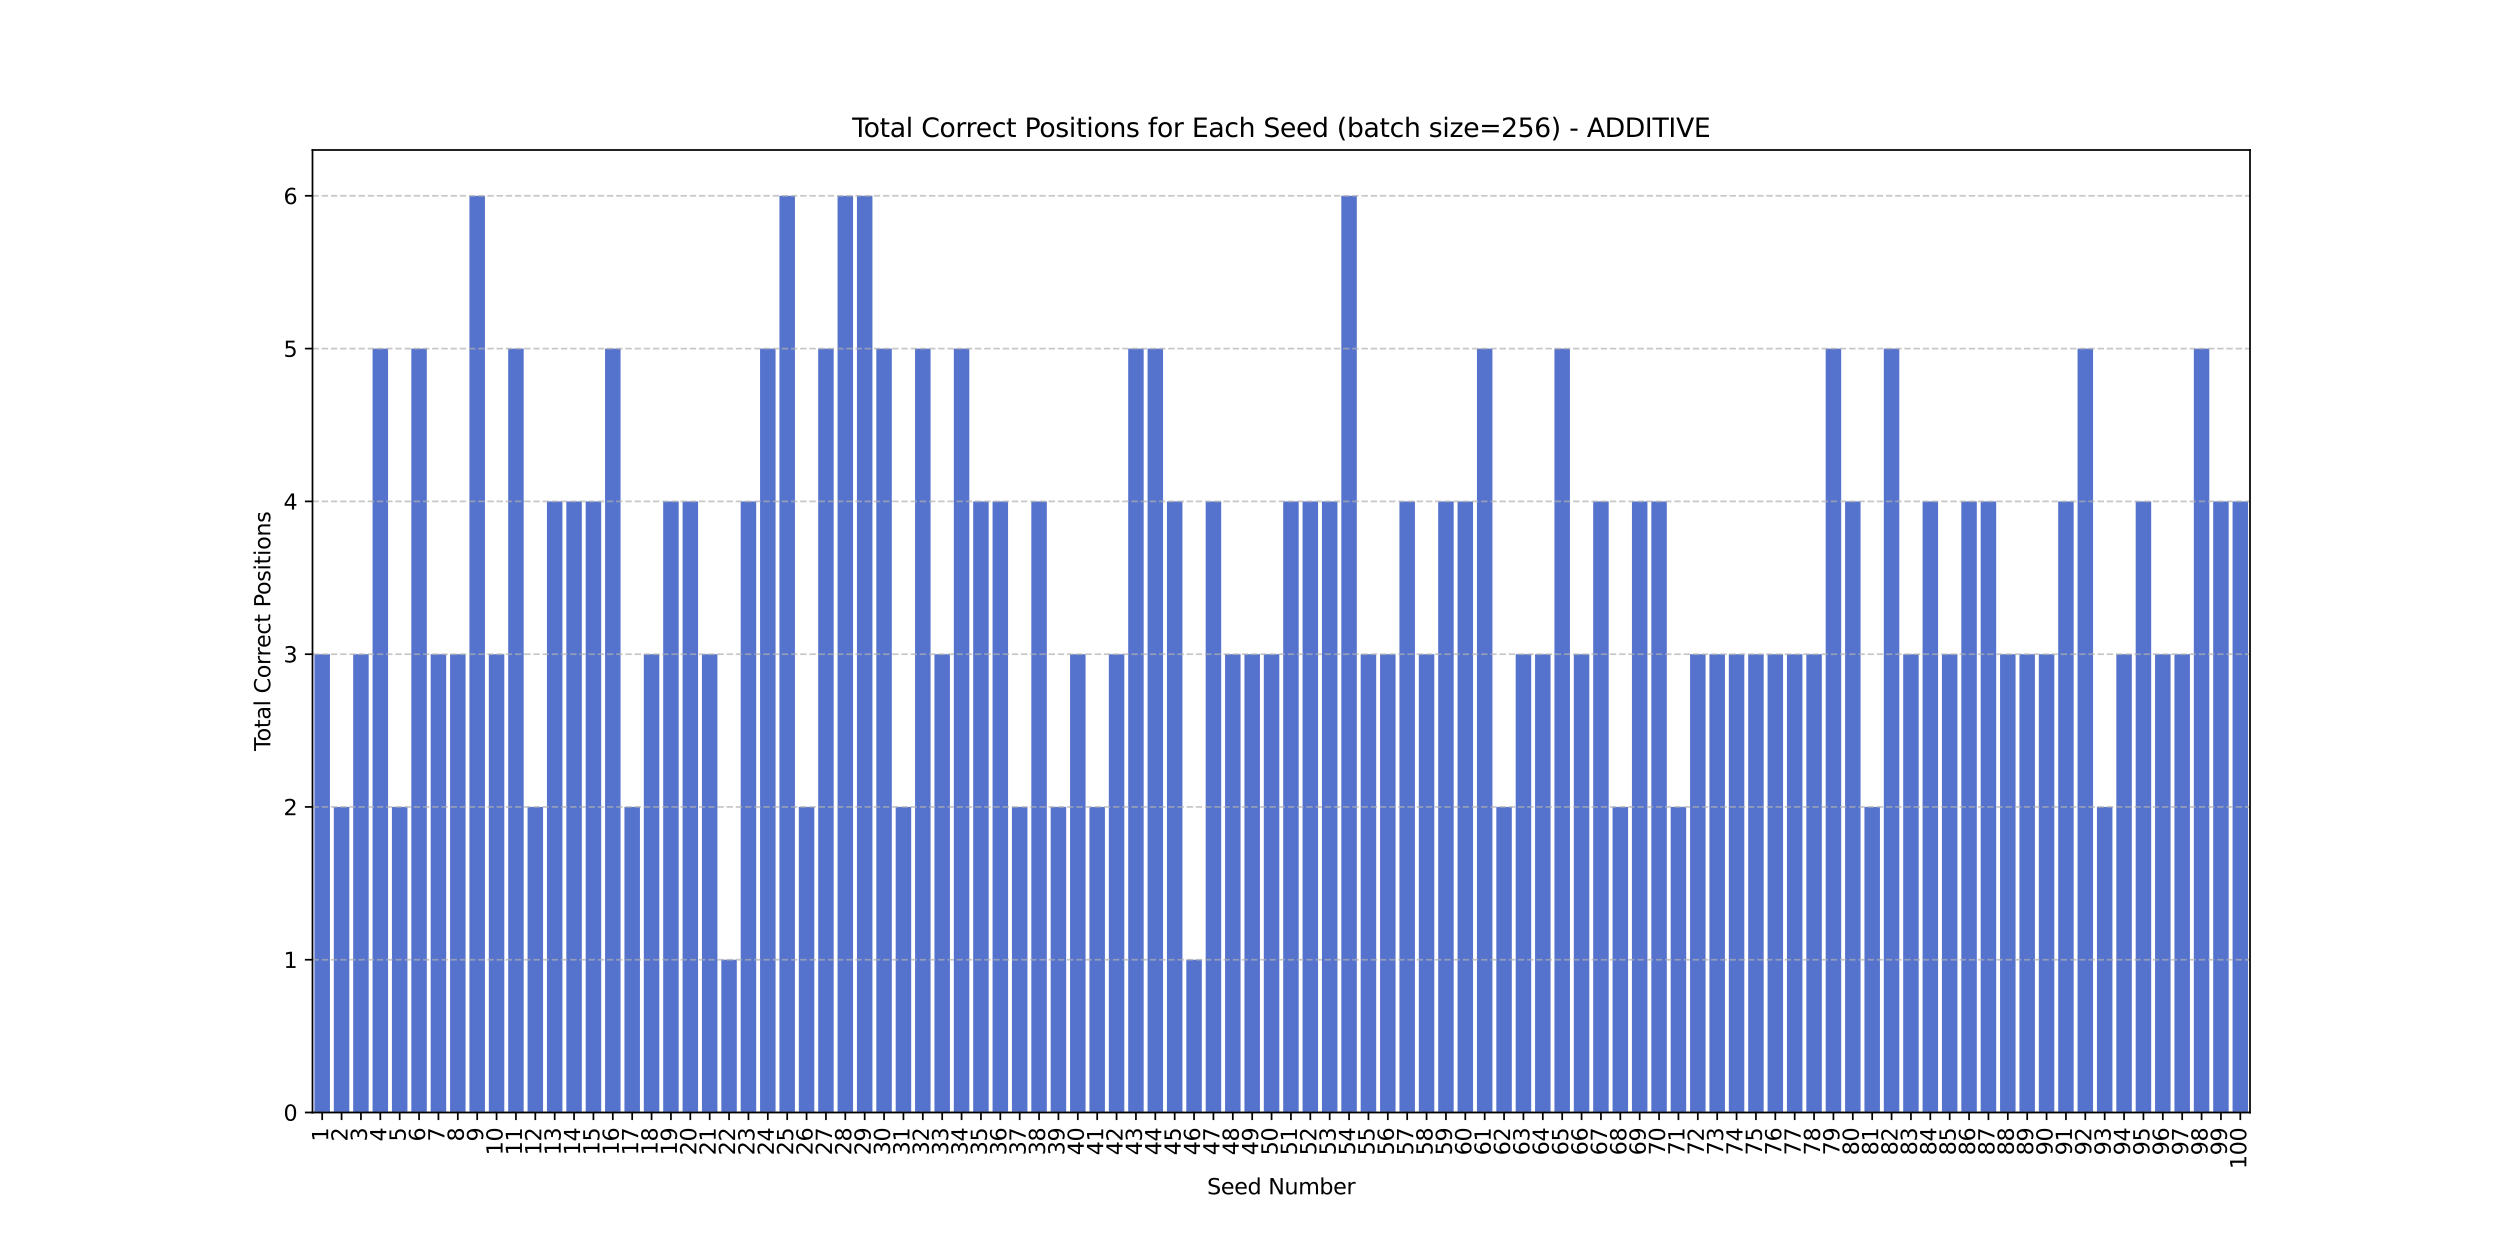 <?xml version="1.0" encoding="utf-8" standalone="no"?>
<!DOCTYPE svg PUBLIC "-//W3C//DTD SVG 1.1//EN"
  "http://www.w3.org/Graphics/SVG/1.1/DTD/svg11.dtd">
<svg xmlns:xlink="http://www.w3.org/1999/xlink" width="1152pt" height="576pt" viewBox="0 0 1152 576" xmlns="http://www.w3.org/2000/svg" version="1.1">
 <defs>
  <style type="text/css">*{stroke-linejoin: round; stroke-linecap: butt}</style>
 </defs>
 <g id="figure_1">
  <g id="patch_1">
   <path d="M 0 576 
L 1152 576 
L 1152 0 
L 0 0 
z
" style="fill: #ffffff"/>
  </g>
  <g id="axes_1">
   <g id="patch_2">
    <path d="M 144 512.64 
L 1036.8 512.64 
L 1036.8 69.12 
L 144 69.12 
z
" style="fill: #ffffff"/>
   </g>
   <g id="patch_3">
    <path d="M 144.893 512.64 
L 152.035 512.64 
L 152.035 301.44 
L 144.893 301.44 
z
" clip-path="url(#p76afa676f3)" style="fill: #5573cd"/>
   </g>
   <g id="patch_4">
    <path d="M 153.821 512.64 
L 160.963 512.64 
L 160.963 371.84 
L 153.821 371.84 
z
" clip-path="url(#p76afa676f3)" style="fill: #5573cd"/>
   </g>
   <g id="patch_5">
    <path d="M 162.749 512.64 
L 169.891 512.64 
L 169.891 301.44 
L 162.749 301.44 
z
" clip-path="url(#p76afa676f3)" style="fill: #5573cd"/>
   </g>
   <g id="patch_6">
    <path d="M 171.677 512.64 
L 178.819 512.64 
L 178.819 160.64 
L 171.677 160.64 
z
" clip-path="url(#p76afa676f3)" style="fill: #5573cd"/>
   </g>
   <g id="patch_7">
    <path d="M 180.605 512.64 
L 187.747 512.64 
L 187.747 371.84 
L 180.605 371.84 
z
" clip-path="url(#p76afa676f3)" style="fill: #5573cd"/>
   </g>
   <g id="patch_8">
    <path d="M 189.533 512.64 
L 196.675 512.64 
L 196.675 160.64 
L 189.533 160.64 
z
" clip-path="url(#p76afa676f3)" style="fill: #5573cd"/>
   </g>
   <g id="patch_9">
    <path d="M 198.461 512.64 
L 205.603 512.64 
L 205.603 301.44 
L 198.461 301.44 
z
" clip-path="url(#p76afa676f3)" style="fill: #5573cd"/>
   </g>
   <g id="patch_10">
    <path d="M 207.389 512.64 
L 214.531 512.64 
L 214.531 301.44 
L 207.389 301.44 
z
" clip-path="url(#p76afa676f3)" style="fill: #5573cd"/>
   </g>
   <g id="patch_11">
    <path d="M 216.317 512.64 
L 223.459 512.64 
L 223.459 90.24 
L 216.317 90.24 
z
" clip-path="url(#p76afa676f3)" style="fill: #5573cd"/>
   </g>
   <g id="patch_12">
    <path d="M 225.245 512.64 
L 232.387 512.64 
L 232.387 301.44 
L 225.245 301.44 
z
" clip-path="url(#p76afa676f3)" style="fill: #5573cd"/>
   </g>
   <g id="patch_13">
    <path d="M 234.173 512.64 
L 241.315 512.64 
L 241.315 160.64 
L 234.173 160.64 
z
" clip-path="url(#p76afa676f3)" style="fill: #5573cd"/>
   </g>
   <g id="patch_14">
    <path d="M 243.101 512.64 
L 250.243 512.64 
L 250.243 371.84 
L 243.101 371.84 
z
" clip-path="url(#p76afa676f3)" style="fill: #5573cd"/>
   </g>
   <g id="patch_15">
    <path d="M 252.029 512.64 
L 259.171 512.64 
L 259.171 231.04 
L 252.029 231.04 
z
" clip-path="url(#p76afa676f3)" style="fill: #5573cd"/>
   </g>
   <g id="patch_16">
    <path d="M 260.957 512.64 
L 268.099 512.64 
L 268.099 231.04 
L 260.957 231.04 
z
" clip-path="url(#p76afa676f3)" style="fill: #5573cd"/>
   </g>
   <g id="patch_17">
    <path d="M 269.885 512.64 
L 277.027 512.64 
L 277.027 231.04 
L 269.885 231.04 
z
" clip-path="url(#p76afa676f3)" style="fill: #5573cd"/>
   </g>
   <g id="patch_18">
    <path d="M 278.813 512.64 
L 285.955 512.64 
L 285.955 160.64 
L 278.813 160.64 
z
" clip-path="url(#p76afa676f3)" style="fill: #5573cd"/>
   </g>
   <g id="patch_19">
    <path d="M 287.741 512.64 
L 294.883 512.64 
L 294.883 371.84 
L 287.741 371.84 
z
" clip-path="url(#p76afa676f3)" style="fill: #5573cd"/>
   </g>
   <g id="patch_20">
    <path d="M 296.669 512.64 
L 303.811 512.64 
L 303.811 301.44 
L 296.669 301.44 
z
" clip-path="url(#p76afa676f3)" style="fill: #5573cd"/>
   </g>
   <g id="patch_21">
    <path d="M 305.597 512.64 
L 312.739 512.64 
L 312.739 231.04 
L 305.597 231.04 
z
" clip-path="url(#p76afa676f3)" style="fill: #5573cd"/>
   </g>
   <g id="patch_22">
    <path d="M 314.525 512.64 
L 321.667 512.64 
L 321.667 231.04 
L 314.525 231.04 
z
" clip-path="url(#p76afa676f3)" style="fill: #5573cd"/>
   </g>
   <g id="patch_23">
    <path d="M 323.453 512.64 
L 330.595 512.64 
L 330.595 301.44 
L 323.453 301.44 
z
" clip-path="url(#p76afa676f3)" style="fill: #5573cd"/>
   </g>
   <g id="patch_24">
    <path d="M 332.381 512.64 
L 339.523 512.64 
L 339.523 442.24 
L 332.381 442.24 
z
" clip-path="url(#p76afa676f3)" style="fill: #5573cd"/>
   </g>
   <g id="patch_25">
    <path d="M 341.309 512.64 
L 348.451 512.64 
L 348.451 231.04 
L 341.309 231.04 
z
" clip-path="url(#p76afa676f3)" style="fill: #5573cd"/>
   </g>
   <g id="patch_26">
    <path d="M 350.237 512.64 
L 357.379 512.64 
L 357.379 160.64 
L 350.237 160.64 
z
" clip-path="url(#p76afa676f3)" style="fill: #5573cd"/>
   </g>
   <g id="patch_27">
    <path d="M 359.165 512.64 
L 366.307 512.64 
L 366.307 90.24 
L 359.165 90.24 
z
" clip-path="url(#p76afa676f3)" style="fill: #5573cd"/>
   </g>
   <g id="patch_28">
    <path d="M 368.093 512.64 
L 375.235 512.64 
L 375.235 371.84 
L 368.093 371.84 
z
" clip-path="url(#p76afa676f3)" style="fill: #5573cd"/>
   </g>
   <g id="patch_29">
    <path d="M 377.021 512.64 
L 384.163 512.64 
L 384.163 160.64 
L 377.021 160.64 
z
" clip-path="url(#p76afa676f3)" style="fill: #5573cd"/>
   </g>
   <g id="patch_30">
    <path d="M 385.949 512.64 
L 393.091 512.64 
L 393.091 90.24 
L 385.949 90.24 
z
" clip-path="url(#p76afa676f3)" style="fill: #5573cd"/>
   </g>
   <g id="patch_31">
    <path d="M 394.877 512.64 
L 402.019 512.64 
L 402.019 90.24 
L 394.877 90.24 
z
" clip-path="url(#p76afa676f3)" style="fill: #5573cd"/>
   </g>
   <g id="patch_32">
    <path d="M 403.805 512.64 
L 410.947 512.64 
L 410.947 160.64 
L 403.805 160.64 
z
" clip-path="url(#p76afa676f3)" style="fill: #5573cd"/>
   </g>
   <g id="patch_33">
    <path d="M 412.733 512.64 
L 419.875 512.64 
L 419.875 371.84 
L 412.733 371.84 
z
" clip-path="url(#p76afa676f3)" style="fill: #5573cd"/>
   </g>
   <g id="patch_34">
    <path d="M 421.661 512.64 
L 428.803 512.64 
L 428.803 160.64 
L 421.661 160.64 
z
" clip-path="url(#p76afa676f3)" style="fill: #5573cd"/>
   </g>
   <g id="patch_35">
    <path d="M 430.589 512.64 
L 437.731 512.64 
L 437.731 301.44 
L 430.589 301.44 
z
" clip-path="url(#p76afa676f3)" style="fill: #5573cd"/>
   </g>
   <g id="patch_36">
    <path d="M 439.517 512.64 
L 446.659 512.64 
L 446.659 160.64 
L 439.517 160.64 
z
" clip-path="url(#p76afa676f3)" style="fill: #5573cd"/>
   </g>
   <g id="patch_37">
    <path d="M 448.445 512.64 
L 455.587 512.64 
L 455.587 231.04 
L 448.445 231.04 
z
" clip-path="url(#p76afa676f3)" style="fill: #5573cd"/>
   </g>
   <g id="patch_38">
    <path d="M 457.373 512.64 
L 464.515 512.64 
L 464.515 231.04 
L 457.373 231.04 
z
" clip-path="url(#p76afa676f3)" style="fill: #5573cd"/>
   </g>
   <g id="patch_39">
    <path d="M 466.301 512.64 
L 473.443 512.64 
L 473.443 371.84 
L 466.301 371.84 
z
" clip-path="url(#p76afa676f3)" style="fill: #5573cd"/>
   </g>
   <g id="patch_40">
    <path d="M 475.229 512.64 
L 482.371 512.64 
L 482.371 231.04 
L 475.229 231.04 
z
" clip-path="url(#p76afa676f3)" style="fill: #5573cd"/>
   </g>
   <g id="patch_41">
    <path d="M 484.157 512.64 
L 491.299 512.64 
L 491.299 371.84 
L 484.157 371.84 
z
" clip-path="url(#p76afa676f3)" style="fill: #5573cd"/>
   </g>
   <g id="patch_42">
    <path d="M 493.085 512.64 
L 500.227 512.64 
L 500.227 301.44 
L 493.085 301.44 
z
" clip-path="url(#p76afa676f3)" style="fill: #5573cd"/>
   </g>
   <g id="patch_43">
    <path d="M 502.013 512.64 
L 509.155 512.64 
L 509.155 371.84 
L 502.013 371.84 
z
" clip-path="url(#p76afa676f3)" style="fill: #5573cd"/>
   </g>
   <g id="patch_44">
    <path d="M 510.941 512.64 
L 518.083 512.64 
L 518.083 301.44 
L 510.941 301.44 
z
" clip-path="url(#p76afa676f3)" style="fill: #5573cd"/>
   </g>
   <g id="patch_45">
    <path d="M 519.869 512.64 
L 527.011 512.64 
L 527.011 160.64 
L 519.869 160.64 
z
" clip-path="url(#p76afa676f3)" style="fill: #5573cd"/>
   </g>
   <g id="patch_46">
    <path d="M 528.797 512.64 
L 535.939 512.64 
L 535.939 160.64 
L 528.797 160.64 
z
" clip-path="url(#p76afa676f3)" style="fill: #5573cd"/>
   </g>
   <g id="patch_47">
    <path d="M 537.725 512.64 
L 544.867 512.64 
L 544.867 231.04 
L 537.725 231.04 
z
" clip-path="url(#p76afa676f3)" style="fill: #5573cd"/>
   </g>
   <g id="patch_48">
    <path d="M 546.653 512.64 
L 553.795 512.64 
L 553.795 442.24 
L 546.653 442.24 
z
" clip-path="url(#p76afa676f3)" style="fill: #5573cd"/>
   </g>
   <g id="patch_49">
    <path d="M 555.581 512.64 
L 562.723 512.64 
L 562.723 231.04 
L 555.581 231.04 
z
" clip-path="url(#p76afa676f3)" style="fill: #5573cd"/>
   </g>
   <g id="patch_50">
    <path d="M 564.509 512.64 
L 571.651 512.64 
L 571.651 301.44 
L 564.509 301.44 
z
" clip-path="url(#p76afa676f3)" style="fill: #5573cd"/>
   </g>
   <g id="patch_51">
    <path d="M 573.437 512.64 
L 580.579 512.64 
L 580.579 301.44 
L 573.437 301.44 
z
" clip-path="url(#p76afa676f3)" style="fill: #5573cd"/>
   </g>
   <g id="patch_52">
    <path d="M 582.365 512.64 
L 589.507 512.64 
L 589.507 301.44 
L 582.365 301.44 
z
" clip-path="url(#p76afa676f3)" style="fill: #5573cd"/>
   </g>
   <g id="patch_53">
    <path d="M 591.293 512.64 
L 598.435 512.64 
L 598.435 231.04 
L 591.293 231.04 
z
" clip-path="url(#p76afa676f3)" style="fill: #5573cd"/>
   </g>
   <g id="patch_54">
    <path d="M 600.221 512.64 
L 607.363 512.64 
L 607.363 231.04 
L 600.221 231.04 
z
" clip-path="url(#p76afa676f3)" style="fill: #5573cd"/>
   </g>
   <g id="patch_55">
    <path d="M 609.149 512.64 
L 616.291 512.64 
L 616.291 231.04 
L 609.149 231.04 
z
" clip-path="url(#p76afa676f3)" style="fill: #5573cd"/>
   </g>
   <g id="patch_56">
    <path d="M 618.077 512.64 
L 625.219 512.64 
L 625.219 90.24 
L 618.077 90.24 
z
" clip-path="url(#p76afa676f3)" style="fill: #5573cd"/>
   </g>
   <g id="patch_57">
    <path d="M 627.005 512.64 
L 634.147 512.64 
L 634.147 301.44 
L 627.005 301.44 
z
" clip-path="url(#p76afa676f3)" style="fill: #5573cd"/>
   </g>
   <g id="patch_58">
    <path d="M 635.933 512.64 
L 643.075 512.64 
L 643.075 301.44 
L 635.933 301.44 
z
" clip-path="url(#p76afa676f3)" style="fill: #5573cd"/>
   </g>
   <g id="patch_59">
    <path d="M 644.861 512.64 
L 652.003 512.64 
L 652.003 231.04 
L 644.861 231.04 
z
" clip-path="url(#p76afa676f3)" style="fill: #5573cd"/>
   </g>
   <g id="patch_60">
    <path d="M 653.789 512.64 
L 660.931 512.64 
L 660.931 301.44 
L 653.789 301.44 
z
" clip-path="url(#p76afa676f3)" style="fill: #5573cd"/>
   </g>
   <g id="patch_61">
    <path d="M 662.717 512.64 
L 669.859 512.64 
L 669.859 231.04 
L 662.717 231.04 
z
" clip-path="url(#p76afa676f3)" style="fill: #5573cd"/>
   </g>
   <g id="patch_62">
    <path d="M 671.645 512.64 
L 678.787 512.64 
L 678.787 231.04 
L 671.645 231.04 
z
" clip-path="url(#p76afa676f3)" style="fill: #5573cd"/>
   </g>
   <g id="patch_63">
    <path d="M 680.573 512.64 
L 687.715 512.64 
L 687.715 160.64 
L 680.573 160.64 
z
" clip-path="url(#p76afa676f3)" style="fill: #5573cd"/>
   </g>
   <g id="patch_64">
    <path d="M 689.501 512.64 
L 696.643 512.64 
L 696.643 371.84 
L 689.501 371.84 
z
" clip-path="url(#p76afa676f3)" style="fill: #5573cd"/>
   </g>
   <g id="patch_65">
    <path d="M 698.429 512.64 
L 705.571 512.64 
L 705.571 301.44 
L 698.429 301.44 
z
" clip-path="url(#p76afa676f3)" style="fill: #5573cd"/>
   </g>
   <g id="patch_66">
    <path d="M 707.357 512.64 
L 714.499 512.64 
L 714.499 301.44 
L 707.357 301.44 
z
" clip-path="url(#p76afa676f3)" style="fill: #5573cd"/>
   </g>
   <g id="patch_67">
    <path d="M 716.285 512.64 
L 723.427 512.64 
L 723.427 160.64 
L 716.285 160.64 
z
" clip-path="url(#p76afa676f3)" style="fill: #5573cd"/>
   </g>
   <g id="patch_68">
    <path d="M 725.213 512.64 
L 732.355 512.64 
L 732.355 301.44 
L 725.213 301.44 
z
" clip-path="url(#p76afa676f3)" style="fill: #5573cd"/>
   </g>
   <g id="patch_69">
    <path d="M 734.141 512.64 
L 741.283 512.64 
L 741.283 231.04 
L 734.141 231.04 
z
" clip-path="url(#p76afa676f3)" style="fill: #5573cd"/>
   </g>
   <g id="patch_70">
    <path d="M 743.069 512.64 
L 750.211 512.64 
L 750.211 371.84 
L 743.069 371.84 
z
" clip-path="url(#p76afa676f3)" style="fill: #5573cd"/>
   </g>
   <g id="patch_71">
    <path d="M 751.997 512.64 
L 759.139 512.64 
L 759.139 231.04 
L 751.997 231.04 
z
" clip-path="url(#p76afa676f3)" style="fill: #5573cd"/>
   </g>
   <g id="patch_72">
    <path d="M 760.925 512.64 
L 768.067 512.64 
L 768.067 231.04 
L 760.925 231.04 
z
" clip-path="url(#p76afa676f3)" style="fill: #5573cd"/>
   </g>
   <g id="patch_73">
    <path d="M 769.853 512.64 
L 776.995 512.64 
L 776.995 371.84 
L 769.853 371.84 
z
" clip-path="url(#p76afa676f3)" style="fill: #5573cd"/>
   </g>
   <g id="patch_74">
    <path d="M 778.781 512.64 
L 785.923 512.64 
L 785.923 301.44 
L 778.781 301.44 
z
" clip-path="url(#p76afa676f3)" style="fill: #5573cd"/>
   </g>
   <g id="patch_75">
    <path d="M 787.709 512.64 
L 794.851 512.64 
L 794.851 301.44 
L 787.709 301.44 
z
" clip-path="url(#p76afa676f3)" style="fill: #5573cd"/>
   </g>
   <g id="patch_76">
    <path d="M 796.637 512.64 
L 803.779 512.64 
L 803.779 301.44 
L 796.637 301.44 
z
" clip-path="url(#p76afa676f3)" style="fill: #5573cd"/>
   </g>
   <g id="patch_77">
    <path d="M 805.565 512.64 
L 812.707 512.64 
L 812.707 301.44 
L 805.565 301.44 
z
" clip-path="url(#p76afa676f3)" style="fill: #5573cd"/>
   </g>
   <g id="patch_78">
    <path d="M 814.493 512.64 
L 821.635 512.64 
L 821.635 301.44 
L 814.493 301.44 
z
" clip-path="url(#p76afa676f3)" style="fill: #5573cd"/>
   </g>
   <g id="patch_79">
    <path d="M 823.421 512.64 
L 830.563 512.64 
L 830.563 301.44 
L 823.421 301.44 
z
" clip-path="url(#p76afa676f3)" style="fill: #5573cd"/>
   </g>
   <g id="patch_80">
    <path d="M 832.349 512.64 
L 839.491 512.64 
L 839.491 301.44 
L 832.349 301.44 
z
" clip-path="url(#p76afa676f3)" style="fill: #5573cd"/>
   </g>
   <g id="patch_81">
    <path d="M 841.277 512.64 
L 848.419 512.64 
L 848.419 160.64 
L 841.277 160.64 
z
" clip-path="url(#p76afa676f3)" style="fill: #5573cd"/>
   </g>
   <g id="patch_82">
    <path d="M 850.205 512.64 
L 857.347 512.64 
L 857.347 231.04 
L 850.205 231.04 
z
" clip-path="url(#p76afa676f3)" style="fill: #5573cd"/>
   </g>
   <g id="patch_83">
    <path d="M 859.133 512.64 
L 866.275 512.64 
L 866.275 371.84 
L 859.133 371.84 
z
" clip-path="url(#p76afa676f3)" style="fill: #5573cd"/>
   </g>
   <g id="patch_84">
    <path d="M 868.061 512.64 
L 875.203 512.64 
L 875.203 160.64 
L 868.061 160.64 
z
" clip-path="url(#p76afa676f3)" style="fill: #5573cd"/>
   </g>
   <g id="patch_85">
    <path d="M 876.989 512.64 
L 884.131 512.64 
L 884.131 301.44 
L 876.989 301.44 
z
" clip-path="url(#p76afa676f3)" style="fill: #5573cd"/>
   </g>
   <g id="patch_86">
    <path d="M 885.917 512.64 
L 893.059 512.64 
L 893.059 231.04 
L 885.917 231.04 
z
" clip-path="url(#p76afa676f3)" style="fill: #5573cd"/>
   </g>
   <g id="patch_87">
    <path d="M 894.845 512.64 
L 901.987 512.64 
L 901.987 301.44 
L 894.845 301.44 
z
" clip-path="url(#p76afa676f3)" style="fill: #5573cd"/>
   </g>
   <g id="patch_88">
    <path d="M 903.773 512.64 
L 910.915 512.64 
L 910.915 231.04 
L 903.773 231.04 
z
" clip-path="url(#p76afa676f3)" style="fill: #5573cd"/>
   </g>
   <g id="patch_89">
    <path d="M 912.701 512.64 
L 919.843 512.64 
L 919.843 231.04 
L 912.701 231.04 
z
" clip-path="url(#p76afa676f3)" style="fill: #5573cd"/>
   </g>
   <g id="patch_90">
    <path d="M 921.629 512.64 
L 928.771 512.64 
L 928.771 301.44 
L 921.629 301.44 
z
" clip-path="url(#p76afa676f3)" style="fill: #5573cd"/>
   </g>
   <g id="patch_91">
    <path d="M 930.557 512.64 
L 937.699 512.64 
L 937.699 301.44 
L 930.557 301.44 
z
" clip-path="url(#p76afa676f3)" style="fill: #5573cd"/>
   </g>
   <g id="patch_92">
    <path d="M 939.485 512.64 
L 946.627 512.64 
L 946.627 301.44 
L 939.485 301.44 
z
" clip-path="url(#p76afa676f3)" style="fill: #5573cd"/>
   </g>
   <g id="patch_93">
    <path d="M 948.413 512.64 
L 955.555 512.64 
L 955.555 231.04 
L 948.413 231.04 
z
" clip-path="url(#p76afa676f3)" style="fill: #5573cd"/>
   </g>
   <g id="patch_94">
    <path d="M 957.341 512.64 
L 964.483 512.64 
L 964.483 160.64 
L 957.341 160.64 
z
" clip-path="url(#p76afa676f3)" style="fill: #5573cd"/>
   </g>
   <g id="patch_95">
    <path d="M 966.269 512.64 
L 973.411 512.64 
L 973.411 371.84 
L 966.269 371.84 
z
" clip-path="url(#p76afa676f3)" style="fill: #5573cd"/>
   </g>
   <g id="patch_96">
    <path d="M 975.197 512.64 
L 982.339 512.64 
L 982.339 301.44 
L 975.197 301.44 
z
" clip-path="url(#p76afa676f3)" style="fill: #5573cd"/>
   </g>
   <g id="patch_97">
    <path d="M 984.125 512.64 
L 991.267 512.64 
L 991.267 231.04 
L 984.125 231.04 
z
" clip-path="url(#p76afa676f3)" style="fill: #5573cd"/>
   </g>
   <g id="patch_98">
    <path d="M 993.053 512.64 
L 1000.195 512.64 
L 1000.195 301.44 
L 993.053 301.44 
z
" clip-path="url(#p76afa676f3)" style="fill: #5573cd"/>
   </g>
   <g id="patch_99">
    <path d="M 1001.981 512.64 
L 1009.123 512.64 
L 1009.123 301.44 
L 1001.981 301.44 
z
" clip-path="url(#p76afa676f3)" style="fill: #5573cd"/>
   </g>
   <g id="patch_100">
    <path d="M 1010.909 512.64 
L 1018.051 512.64 
L 1018.051 160.64 
L 1010.909 160.64 
z
" clip-path="url(#p76afa676f3)" style="fill: #5573cd"/>
   </g>
   <g id="patch_101">
    <path d="M 1019.837 512.64 
L 1026.979 512.64 
L 1026.979 231.04 
L 1019.837 231.04 
z
" clip-path="url(#p76afa676f3)" style="fill: #5573cd"/>
   </g>
   <g id="patch_102">
    <path d="M 1028.765 512.64 
L 1035.907 512.64 
L 1035.907 231.04 
L 1028.765 231.04 
z
" clip-path="url(#p76afa676f3)" style="fill: #5573cd"/>
   </g>
   <g id="matplotlib.axis_1">
    <g id="xtick_1">
     <g id="line2d_1">
      <defs>
       <path id="ma3e87c6c39" d="M 0 0 
L 0 3.5 
" style="stroke: #000000; stroke-width: 0.8"/>
      </defs>
      <g>
       <use xlink:href="#ma3e87c6c39" x="148.464" y="512.64" style="stroke: #000000; stroke-width: 0.8"/>
      </g>
     </g>
     <g id="text_1">
      <!-- 1 -->
      <g transform="translate(151.223 526.003) rotate(-90) scale(0.1 -0.1)">
       <defs>
        <path id="DejaVuSans-31" d="M 794 531 
L 1825 531 
L 1825 4091 
L 703 3866 
L 703 4441 
L 1819 4666 
L 2450 4666 
L 2450 531 
L 3481 531 
L 3481 0 
L 794 0 
L 794 531 
z
" transform="scale(0.016)"/>
       </defs>
       <use xlink:href="#DejaVuSans-31"/>
      </g>
     </g>
    </g>
    <g id="xtick_2">
     <g id="line2d_2">
      <g>
       <use xlink:href="#ma3e87c6c39" x="157.392" y="512.64" style="stroke: #000000; stroke-width: 0.8"/>
      </g>
     </g>
     <g id="text_2">
      <!-- 2 -->
      <g transform="translate(160.151 526.003) rotate(-90) scale(0.1 -0.1)">
       <defs>
        <path id="DejaVuSans-32" d="M 1228 531 
L 3431 531 
L 3431 0 
L 469 0 
L 469 531 
Q 828 903 1448 1529 
Q 2069 2156 2228 2338 
Q 2531 2678 2651 2914 
Q 2772 3150 2772 3378 
Q 2772 3750 2511 3984 
Q 2250 4219 1831 4219 
Q 1534 4219 1204 4116 
Q 875 4013 500 3803 
L 500 4441 
Q 881 4594 1212 4672 
Q 1544 4750 1819 4750 
Q 2544 4750 2975 4387 
Q 3406 4025 3406 3419 
Q 3406 3131 3298 2873 
Q 3191 2616 2906 2266 
Q 2828 2175 2409 1742 
Q 1991 1309 1228 531 
z
" transform="scale(0.016)"/>
       </defs>
       <use xlink:href="#DejaVuSans-32"/>
      </g>
     </g>
    </g>
    <g id="xtick_3">
     <g id="line2d_3">
      <g>
       <use xlink:href="#ma3e87c6c39" x="166.32" y="512.64" style="stroke: #000000; stroke-width: 0.8"/>
      </g>
     </g>
     <g id="text_3">
      <!-- 3 -->
      <g transform="translate(169.079 526.003) rotate(-90) scale(0.1 -0.1)">
       <defs>
        <path id="DejaVuSans-33" d="M 2597 2516 
Q 3050 2419 3304 2112 
Q 3559 1806 3559 1356 
Q 3559 666 3084 287 
Q 2609 -91 1734 -91 
Q 1441 -91 1130 -33 
Q 819 25 488 141 
L 488 750 
Q 750 597 1062 519 
Q 1375 441 1716 441 
Q 2309 441 2620 675 
Q 2931 909 2931 1356 
Q 2931 1769 2642 2001 
Q 2353 2234 1838 2234 
L 1294 2234 
L 1294 2753 
L 1863 2753 
Q 2328 2753 2575 2939 
Q 2822 3125 2822 3475 
Q 2822 3834 2567 4026 
Q 2313 4219 1838 4219 
Q 1578 4219 1281 4162 
Q 984 4106 628 3988 
L 628 4550 
Q 988 4650 1302 4700 
Q 1616 4750 1894 4750 
Q 2613 4750 3031 4423 
Q 3450 4097 3450 3541 
Q 3450 3153 3228 2886 
Q 3006 2619 2597 2516 
z
" transform="scale(0.016)"/>
       </defs>
       <use xlink:href="#DejaVuSans-33"/>
      </g>
     </g>
    </g>
    <g id="xtick_4">
     <g id="line2d_4">
      <g>
       <use xlink:href="#ma3e87c6c39" x="175.248" y="512.64" style="stroke: #000000; stroke-width: 0.8"/>
      </g>
     </g>
     <g id="text_4">
      <!-- 4 -->
      <g transform="translate(178.007 526.003) rotate(-90) scale(0.1 -0.1)">
       <defs>
        <path id="DejaVuSans-34" d="M 2419 4116 
L 825 1625 
L 2419 1625 
L 2419 4116 
z
M 2253 4666 
L 3047 4666 
L 3047 1625 
L 3713 1625 
L 3713 1100 
L 3047 1100 
L 3047 0 
L 2419 0 
L 2419 1100 
L 313 1100 
L 313 1709 
L 2253 4666 
z
" transform="scale(0.016)"/>
       </defs>
       <use xlink:href="#DejaVuSans-34"/>
      </g>
     </g>
    </g>
    <g id="xtick_5">
     <g id="line2d_5">
      <g>
       <use xlink:href="#ma3e87c6c39" x="184.176" y="512.64" style="stroke: #000000; stroke-width: 0.8"/>
      </g>
     </g>
     <g id="text_5">
      <!-- 5 -->
      <g transform="translate(186.935 526.003) rotate(-90) scale(0.1 -0.1)">
       <defs>
        <path id="DejaVuSans-35" d="M 691 4666 
L 3169 4666 
L 3169 4134 
L 1269 4134 
L 1269 2991 
Q 1406 3038 1543 3061 
Q 1681 3084 1819 3084 
Q 2600 3084 3056 2656 
Q 3513 2228 3513 1497 
Q 3513 744 3044 326 
Q 2575 -91 1722 -91 
Q 1428 -91 1123 -41 
Q 819 9 494 109 
L 494 744 
Q 775 591 1075 516 
Q 1375 441 1709 441 
Q 2250 441 2565 725 
Q 2881 1009 2881 1497 
Q 2881 1984 2565 2268 
Q 2250 2553 1709 2553 
Q 1456 2553 1204 2497 
Q 953 2441 691 2322 
L 691 4666 
z
" transform="scale(0.016)"/>
       </defs>
       <use xlink:href="#DejaVuSans-35"/>
      </g>
     </g>
    </g>
    <g id="xtick_6">
     <g id="line2d_6">
      <g>
       <use xlink:href="#ma3e87c6c39" x="193.104" y="512.64" style="stroke: #000000; stroke-width: 0.8"/>
      </g>
     </g>
     <g id="text_6">
      <!-- 6 -->
      <g transform="translate(195.863 526.003) rotate(-90) scale(0.1 -0.1)">
       <defs>
        <path id="DejaVuSans-36" d="M 2113 2584 
Q 1688 2584 1439 2293 
Q 1191 2003 1191 1497 
Q 1191 994 1439 701 
Q 1688 409 2113 409 
Q 2538 409 2786 701 
Q 3034 994 3034 1497 
Q 3034 2003 2786 2293 
Q 2538 2584 2113 2584 
z
M 3366 4563 
L 3366 3988 
Q 3128 4100 2886 4159 
Q 2644 4219 2406 4219 
Q 1781 4219 1451 3797 
Q 1122 3375 1075 2522 
Q 1259 2794 1537 2939 
Q 1816 3084 2150 3084 
Q 2853 3084 3261 2657 
Q 3669 2231 3669 1497 
Q 3669 778 3244 343 
Q 2819 -91 2113 -91 
Q 1303 -91 875 529 
Q 447 1150 447 2328 
Q 447 3434 972 4092 
Q 1497 4750 2381 4750 
Q 2619 4750 2861 4703 
Q 3103 4656 3366 4563 
z
" transform="scale(0.016)"/>
       </defs>
       <use xlink:href="#DejaVuSans-36"/>
      </g>
     </g>
    </g>
    <g id="xtick_7">
     <g id="line2d_7">
      <g>
       <use xlink:href="#ma3e87c6c39" x="202.032" y="512.64" style="stroke: #000000; stroke-width: 0.8"/>
      </g>
     </g>
     <g id="text_7">
      <!-- 7 -->
      <g transform="translate(204.791 526.003) rotate(-90) scale(0.1 -0.1)">
       <defs>
        <path id="DejaVuSans-37" d="M 525 4666 
L 3525 4666 
L 3525 4397 
L 1831 0 
L 1172 0 
L 2766 4134 
L 525 4134 
L 525 4666 
z
" transform="scale(0.016)"/>
       </defs>
       <use xlink:href="#DejaVuSans-37"/>
      </g>
     </g>
    </g>
    <g id="xtick_8">
     <g id="line2d_8">
      <g>
       <use xlink:href="#ma3e87c6c39" x="210.96" y="512.64" style="stroke: #000000; stroke-width: 0.8"/>
      </g>
     </g>
     <g id="text_8">
      <!-- 8 -->
      <g transform="translate(213.719 526.003) rotate(-90) scale(0.1 -0.1)">
       <defs>
        <path id="DejaVuSans-38" d="M 2034 2216 
Q 1584 2216 1326 1975 
Q 1069 1734 1069 1313 
Q 1069 891 1326 650 
Q 1584 409 2034 409 
Q 2484 409 2743 651 
Q 3003 894 3003 1313 
Q 3003 1734 2745 1975 
Q 2488 2216 2034 2216 
z
M 1403 2484 
Q 997 2584 770 2862 
Q 544 3141 544 3541 
Q 544 4100 942 4425 
Q 1341 4750 2034 4750 
Q 2731 4750 3128 4425 
Q 3525 4100 3525 3541 
Q 3525 3141 3298 2862 
Q 3072 2584 2669 2484 
Q 3125 2378 3379 2068 
Q 3634 1759 3634 1313 
Q 3634 634 3220 271 
Q 2806 -91 2034 -91 
Q 1263 -91 848 271 
Q 434 634 434 1313 
Q 434 1759 690 2068 
Q 947 2378 1403 2484 
z
M 1172 3481 
Q 1172 3119 1398 2916 
Q 1625 2713 2034 2713 
Q 2441 2713 2670 2916 
Q 2900 3119 2900 3481 
Q 2900 3844 2670 4047 
Q 2441 4250 2034 4250 
Q 1625 4250 1398 4047 
Q 1172 3844 1172 3481 
z
" transform="scale(0.016)"/>
       </defs>
       <use xlink:href="#DejaVuSans-38"/>
      </g>
     </g>
    </g>
    <g id="xtick_9">
     <g id="line2d_9">
      <g>
       <use xlink:href="#ma3e87c6c39" x="219.888" y="512.64" style="stroke: #000000; stroke-width: 0.8"/>
      </g>
     </g>
     <g id="text_9">
      <!-- 9 -->
      <g transform="translate(222.647 526.003) rotate(-90) scale(0.1 -0.1)">
       <defs>
        <path id="DejaVuSans-39" d="M 703 97 
L 703 672 
Q 941 559 1184 500 
Q 1428 441 1663 441 
Q 2288 441 2617 861 
Q 2947 1281 2994 2138 
Q 2813 1869 2534 1725 
Q 2256 1581 1919 1581 
Q 1219 1581 811 2004 
Q 403 2428 403 3163 
Q 403 3881 828 4315 
Q 1253 4750 1959 4750 
Q 2769 4750 3195 4129 
Q 3622 3509 3622 2328 
Q 3622 1225 3098 567 
Q 2575 -91 1691 -91 
Q 1453 -91 1209 -44 
Q 966 3 703 97 
z
M 1959 2075 
Q 2384 2075 2632 2365 
Q 2881 2656 2881 3163 
Q 2881 3666 2632 3958 
Q 2384 4250 1959 4250 
Q 1534 4250 1286 3958 
Q 1038 3666 1038 3163 
Q 1038 2656 1286 2365 
Q 1534 2075 1959 2075 
z
" transform="scale(0.016)"/>
       </defs>
       <use xlink:href="#DejaVuSans-39"/>
      </g>
     </g>
    </g>
    <g id="xtick_10">
     <g id="line2d_10">
      <g>
       <use xlink:href="#ma3e87c6c39" x="228.816" y="512.64" style="stroke: #000000; stroke-width: 0.8"/>
      </g>
     </g>
     <g id="text_10">
      <!-- 10 -->
      <g transform="translate(231.575 532.365) rotate(-90) scale(0.1 -0.1)">
       <defs>
        <path id="DejaVuSans-30" d="M 2034 4250 
Q 1547 4250 1301 3770 
Q 1056 3291 1056 2328 
Q 1056 1369 1301 889 
Q 1547 409 2034 409 
Q 2525 409 2770 889 
Q 3016 1369 3016 2328 
Q 3016 3291 2770 3770 
Q 2525 4250 2034 4250 
z
M 2034 4750 
Q 2819 4750 3233 4129 
Q 3647 3509 3647 2328 
Q 3647 1150 3233 529 
Q 2819 -91 2034 -91 
Q 1250 -91 836 529 
Q 422 1150 422 2328 
Q 422 3509 836 4129 
Q 1250 4750 2034 4750 
z
" transform="scale(0.016)"/>
       </defs>
       <use xlink:href="#DejaVuSans-31"/>
       <use xlink:href="#DejaVuSans-30" x="63.623"/>
      </g>
     </g>
    </g>
    <g id="xtick_11">
     <g id="line2d_11">
      <g>
       <use xlink:href="#ma3e87c6c39" x="237.744" y="512.64" style="stroke: #000000; stroke-width: 0.8"/>
      </g>
     </g>
     <g id="text_11">
      <!-- 11 -->
      <g transform="translate(240.503 532.365) rotate(-90) scale(0.1 -0.1)">
       <use xlink:href="#DejaVuSans-31"/>
       <use xlink:href="#DejaVuSans-31" x="63.623"/>
      </g>
     </g>
    </g>
    <g id="xtick_12">
     <g id="line2d_12">
      <g>
       <use xlink:href="#ma3e87c6c39" x="246.672" y="512.64" style="stroke: #000000; stroke-width: 0.8"/>
      </g>
     </g>
     <g id="text_12">
      <!-- 12 -->
      <g transform="translate(249.431 532.365) rotate(-90) scale(0.1 -0.1)">
       <use xlink:href="#DejaVuSans-31"/>
       <use xlink:href="#DejaVuSans-32" x="63.623"/>
      </g>
     </g>
    </g>
    <g id="xtick_13">
     <g id="line2d_13">
      <g>
       <use xlink:href="#ma3e87c6c39" x="255.6" y="512.64" style="stroke: #000000; stroke-width: 0.8"/>
      </g>
     </g>
     <g id="text_13">
      <!-- 13 -->
      <g transform="translate(258.359 532.365) rotate(-90) scale(0.1 -0.1)">
       <use xlink:href="#DejaVuSans-31"/>
       <use xlink:href="#DejaVuSans-33" x="63.623"/>
      </g>
     </g>
    </g>
    <g id="xtick_14">
     <g id="line2d_14">
      <g>
       <use xlink:href="#ma3e87c6c39" x="264.528" y="512.64" style="stroke: #000000; stroke-width: 0.8"/>
      </g>
     </g>
     <g id="text_14">
      <!-- 14 -->
      <g transform="translate(267.287 532.365) rotate(-90) scale(0.1 -0.1)">
       <use xlink:href="#DejaVuSans-31"/>
       <use xlink:href="#DejaVuSans-34" x="63.623"/>
      </g>
     </g>
    </g>
    <g id="xtick_15">
     <g id="line2d_15">
      <g>
       <use xlink:href="#ma3e87c6c39" x="273.456" y="512.64" style="stroke: #000000; stroke-width: 0.8"/>
      </g>
     </g>
     <g id="text_15">
      <!-- 15 -->
      <g transform="translate(276.215 532.365) rotate(-90) scale(0.1 -0.1)">
       <use xlink:href="#DejaVuSans-31"/>
       <use xlink:href="#DejaVuSans-35" x="63.623"/>
      </g>
     </g>
    </g>
    <g id="xtick_16">
     <g id="line2d_16">
      <g>
       <use xlink:href="#ma3e87c6c39" x="282.384" y="512.64" style="stroke: #000000; stroke-width: 0.8"/>
      </g>
     </g>
     <g id="text_16">
      <!-- 16 -->
      <g transform="translate(285.143 532.365) rotate(-90) scale(0.1 -0.1)">
       <use xlink:href="#DejaVuSans-31"/>
       <use xlink:href="#DejaVuSans-36" x="63.623"/>
      </g>
     </g>
    </g>
    <g id="xtick_17">
     <g id="line2d_17">
      <g>
       <use xlink:href="#ma3e87c6c39" x="291.312" y="512.64" style="stroke: #000000; stroke-width: 0.8"/>
      </g>
     </g>
     <g id="text_17">
      <!-- 17 -->
      <g transform="translate(294.071 532.365) rotate(-90) scale(0.1 -0.1)">
       <use xlink:href="#DejaVuSans-31"/>
       <use xlink:href="#DejaVuSans-37" x="63.623"/>
      </g>
     </g>
    </g>
    <g id="xtick_18">
     <g id="line2d_18">
      <g>
       <use xlink:href="#ma3e87c6c39" x="300.24" y="512.64" style="stroke: #000000; stroke-width: 0.8"/>
      </g>
     </g>
     <g id="text_18">
      <!-- 18 -->
      <g transform="translate(302.999 532.365) rotate(-90) scale(0.1 -0.1)">
       <use xlink:href="#DejaVuSans-31"/>
       <use xlink:href="#DejaVuSans-38" x="63.623"/>
      </g>
     </g>
    </g>
    <g id="xtick_19">
     <g id="line2d_19">
      <g>
       <use xlink:href="#ma3e87c6c39" x="309.168" y="512.64" style="stroke: #000000; stroke-width: 0.8"/>
      </g>
     </g>
     <g id="text_19">
      <!-- 19 -->
      <g transform="translate(311.927 532.365) rotate(-90) scale(0.1 -0.1)">
       <use xlink:href="#DejaVuSans-31"/>
       <use xlink:href="#DejaVuSans-39" x="63.623"/>
      </g>
     </g>
    </g>
    <g id="xtick_20">
     <g id="line2d_20">
      <g>
       <use xlink:href="#ma3e87c6c39" x="318.096" y="512.64" style="stroke: #000000; stroke-width: 0.8"/>
      </g>
     </g>
     <g id="text_20">
      <!-- 20 -->
      <g transform="translate(320.855 532.365) rotate(-90) scale(0.1 -0.1)">
       <use xlink:href="#DejaVuSans-32"/>
       <use xlink:href="#DejaVuSans-30" x="63.623"/>
      </g>
     </g>
    </g>
    <g id="xtick_21">
     <g id="line2d_21">
      <g>
       <use xlink:href="#ma3e87c6c39" x="327.024" y="512.64" style="stroke: #000000; stroke-width: 0.8"/>
      </g>
     </g>
     <g id="text_21">
      <!-- 21 -->
      <g transform="translate(329.783 532.365) rotate(-90) scale(0.1 -0.1)">
       <use xlink:href="#DejaVuSans-32"/>
       <use xlink:href="#DejaVuSans-31" x="63.623"/>
      </g>
     </g>
    </g>
    <g id="xtick_22">
     <g id="line2d_22">
      <g>
       <use xlink:href="#ma3e87c6c39" x="335.952" y="512.64" style="stroke: #000000; stroke-width: 0.8"/>
      </g>
     </g>
     <g id="text_22">
      <!-- 22 -->
      <g transform="translate(338.711 532.365) rotate(-90) scale(0.1 -0.1)">
       <use xlink:href="#DejaVuSans-32"/>
       <use xlink:href="#DejaVuSans-32" x="63.623"/>
      </g>
     </g>
    </g>
    <g id="xtick_23">
     <g id="line2d_23">
      <g>
       <use xlink:href="#ma3e87c6c39" x="344.88" y="512.64" style="stroke: #000000; stroke-width: 0.8"/>
      </g>
     </g>
     <g id="text_23">
      <!-- 23 -->
      <g transform="translate(347.639 532.365) rotate(-90) scale(0.1 -0.1)">
       <use xlink:href="#DejaVuSans-32"/>
       <use xlink:href="#DejaVuSans-33" x="63.623"/>
      </g>
     </g>
    </g>
    <g id="xtick_24">
     <g id="line2d_24">
      <g>
       <use xlink:href="#ma3e87c6c39" x="353.808" y="512.64" style="stroke: #000000; stroke-width: 0.8"/>
      </g>
     </g>
     <g id="text_24">
      <!-- 24 -->
      <g transform="translate(356.567 532.365) rotate(-90) scale(0.1 -0.1)">
       <use xlink:href="#DejaVuSans-32"/>
       <use xlink:href="#DejaVuSans-34" x="63.623"/>
      </g>
     </g>
    </g>
    <g id="xtick_25">
     <g id="line2d_25">
      <g>
       <use xlink:href="#ma3e87c6c39" x="362.736" y="512.64" style="stroke: #000000; stroke-width: 0.8"/>
      </g>
     </g>
     <g id="text_25">
      <!-- 25 -->
      <g transform="translate(365.495 532.365) rotate(-90) scale(0.1 -0.1)">
       <use xlink:href="#DejaVuSans-32"/>
       <use xlink:href="#DejaVuSans-35" x="63.623"/>
      </g>
     </g>
    </g>
    <g id="xtick_26">
     <g id="line2d_26">
      <g>
       <use xlink:href="#ma3e87c6c39" x="371.664" y="512.64" style="stroke: #000000; stroke-width: 0.8"/>
      </g>
     </g>
     <g id="text_26">
      <!-- 26 -->
      <g transform="translate(374.423 532.365) rotate(-90) scale(0.1 -0.1)">
       <use xlink:href="#DejaVuSans-32"/>
       <use xlink:href="#DejaVuSans-36" x="63.623"/>
      </g>
     </g>
    </g>
    <g id="xtick_27">
     <g id="line2d_27">
      <g>
       <use xlink:href="#ma3e87c6c39" x="380.592" y="512.64" style="stroke: #000000; stroke-width: 0.8"/>
      </g>
     </g>
     <g id="text_27">
      <!-- 27 -->
      <g transform="translate(383.351 532.365) rotate(-90) scale(0.1 -0.1)">
       <use xlink:href="#DejaVuSans-32"/>
       <use xlink:href="#DejaVuSans-37" x="63.623"/>
      </g>
     </g>
    </g>
    <g id="xtick_28">
     <g id="line2d_28">
      <g>
       <use xlink:href="#ma3e87c6c39" x="389.52" y="512.64" style="stroke: #000000; stroke-width: 0.8"/>
      </g>
     </g>
     <g id="text_28">
      <!-- 28 -->
      <g transform="translate(392.279 532.365) rotate(-90) scale(0.1 -0.1)">
       <use xlink:href="#DejaVuSans-32"/>
       <use xlink:href="#DejaVuSans-38" x="63.623"/>
      </g>
     </g>
    </g>
    <g id="xtick_29">
     <g id="line2d_29">
      <g>
       <use xlink:href="#ma3e87c6c39" x="398.448" y="512.64" style="stroke: #000000; stroke-width: 0.8"/>
      </g>
     </g>
     <g id="text_29">
      <!-- 29 -->
      <g transform="translate(401.207 532.365) rotate(-90) scale(0.1 -0.1)">
       <use xlink:href="#DejaVuSans-32"/>
       <use xlink:href="#DejaVuSans-39" x="63.623"/>
      </g>
     </g>
    </g>
    <g id="xtick_30">
     <g id="line2d_30">
      <g>
       <use xlink:href="#ma3e87c6c39" x="407.376" y="512.64" style="stroke: #000000; stroke-width: 0.8"/>
      </g>
     </g>
     <g id="text_30">
      <!-- 30 -->
      <g transform="translate(410.135 532.365) rotate(-90) scale(0.1 -0.1)">
       <use xlink:href="#DejaVuSans-33"/>
       <use xlink:href="#DejaVuSans-30" x="63.623"/>
      </g>
     </g>
    </g>
    <g id="xtick_31">
     <g id="line2d_31">
      <g>
       <use xlink:href="#ma3e87c6c39" x="416.304" y="512.64" style="stroke: #000000; stroke-width: 0.8"/>
      </g>
     </g>
     <g id="text_31">
      <!-- 31 -->
      <g transform="translate(419.063 532.365) rotate(-90) scale(0.1 -0.1)">
       <use xlink:href="#DejaVuSans-33"/>
       <use xlink:href="#DejaVuSans-31" x="63.623"/>
      </g>
     </g>
    </g>
    <g id="xtick_32">
     <g id="line2d_32">
      <g>
       <use xlink:href="#ma3e87c6c39" x="425.232" y="512.64" style="stroke: #000000; stroke-width: 0.8"/>
      </g>
     </g>
     <g id="text_32">
      <!-- 32 -->
      <g transform="translate(427.991 532.365) rotate(-90) scale(0.1 -0.1)">
       <use xlink:href="#DejaVuSans-33"/>
       <use xlink:href="#DejaVuSans-32" x="63.623"/>
      </g>
     </g>
    </g>
    <g id="xtick_33">
     <g id="line2d_33">
      <g>
       <use xlink:href="#ma3e87c6c39" x="434.16" y="512.64" style="stroke: #000000; stroke-width: 0.8"/>
      </g>
     </g>
     <g id="text_33">
      <!-- 33 -->
      <g transform="translate(436.919 532.365) rotate(-90) scale(0.1 -0.1)">
       <use xlink:href="#DejaVuSans-33"/>
       <use xlink:href="#DejaVuSans-33" x="63.623"/>
      </g>
     </g>
    </g>
    <g id="xtick_34">
     <g id="line2d_34">
      <g>
       <use xlink:href="#ma3e87c6c39" x="443.088" y="512.64" style="stroke: #000000; stroke-width: 0.8"/>
      </g>
     </g>
     <g id="text_34">
      <!-- 34 -->
      <g transform="translate(445.847 532.365) rotate(-90) scale(0.1 -0.1)">
       <use xlink:href="#DejaVuSans-33"/>
       <use xlink:href="#DejaVuSans-34" x="63.623"/>
      </g>
     </g>
    </g>
    <g id="xtick_35">
     <g id="line2d_35">
      <g>
       <use xlink:href="#ma3e87c6c39" x="452.016" y="512.64" style="stroke: #000000; stroke-width: 0.8"/>
      </g>
     </g>
     <g id="text_35">
      <!-- 35 -->
      <g transform="translate(454.775 532.365) rotate(-90) scale(0.1 -0.1)">
       <use xlink:href="#DejaVuSans-33"/>
       <use xlink:href="#DejaVuSans-35" x="63.623"/>
      </g>
     </g>
    </g>
    <g id="xtick_36">
     <g id="line2d_36">
      <g>
       <use xlink:href="#ma3e87c6c39" x="460.944" y="512.64" style="stroke: #000000; stroke-width: 0.8"/>
      </g>
     </g>
     <g id="text_36">
      <!-- 36 -->
      <g transform="translate(463.703 532.365) rotate(-90) scale(0.1 -0.1)">
       <use xlink:href="#DejaVuSans-33"/>
       <use xlink:href="#DejaVuSans-36" x="63.623"/>
      </g>
     </g>
    </g>
    <g id="xtick_37">
     <g id="line2d_37">
      <g>
       <use xlink:href="#ma3e87c6c39" x="469.872" y="512.64" style="stroke: #000000; stroke-width: 0.8"/>
      </g>
     </g>
     <g id="text_37">
      <!-- 37 -->
      <g transform="translate(472.631 532.365) rotate(-90) scale(0.1 -0.1)">
       <use xlink:href="#DejaVuSans-33"/>
       <use xlink:href="#DejaVuSans-37" x="63.623"/>
      </g>
     </g>
    </g>
    <g id="xtick_38">
     <g id="line2d_38">
      <g>
       <use xlink:href="#ma3e87c6c39" x="478.8" y="512.64" style="stroke: #000000; stroke-width: 0.8"/>
      </g>
     </g>
     <g id="text_38">
      <!-- 38 -->
      <g transform="translate(481.559 532.365) rotate(-90) scale(0.1 -0.1)">
       <use xlink:href="#DejaVuSans-33"/>
       <use xlink:href="#DejaVuSans-38" x="63.623"/>
      </g>
     </g>
    </g>
    <g id="xtick_39">
     <g id="line2d_39">
      <g>
       <use xlink:href="#ma3e87c6c39" x="487.728" y="512.64" style="stroke: #000000; stroke-width: 0.8"/>
      </g>
     </g>
     <g id="text_39">
      <!-- 39 -->
      <g transform="translate(490.487 532.365) rotate(-90) scale(0.1 -0.1)">
       <use xlink:href="#DejaVuSans-33"/>
       <use xlink:href="#DejaVuSans-39" x="63.623"/>
      </g>
     </g>
    </g>
    <g id="xtick_40">
     <g id="line2d_40">
      <g>
       <use xlink:href="#ma3e87c6c39" x="496.656" y="512.64" style="stroke: #000000; stroke-width: 0.8"/>
      </g>
     </g>
     <g id="text_40">
      <!-- 40 -->
      <g transform="translate(499.415 532.365) rotate(-90) scale(0.1 -0.1)">
       <use xlink:href="#DejaVuSans-34"/>
       <use xlink:href="#DejaVuSans-30" x="63.623"/>
      </g>
     </g>
    </g>
    <g id="xtick_41">
     <g id="line2d_41">
      <g>
       <use xlink:href="#ma3e87c6c39" x="505.584" y="512.64" style="stroke: #000000; stroke-width: 0.8"/>
      </g>
     </g>
     <g id="text_41">
      <!-- 41 -->
      <g transform="translate(508.343 532.365) rotate(-90) scale(0.1 -0.1)">
       <use xlink:href="#DejaVuSans-34"/>
       <use xlink:href="#DejaVuSans-31" x="63.623"/>
      </g>
     </g>
    </g>
    <g id="xtick_42">
     <g id="line2d_42">
      <g>
       <use xlink:href="#ma3e87c6c39" x="514.512" y="512.64" style="stroke: #000000; stroke-width: 0.8"/>
      </g>
     </g>
     <g id="text_42">
      <!-- 42 -->
      <g transform="translate(517.271 532.365) rotate(-90) scale(0.1 -0.1)">
       <use xlink:href="#DejaVuSans-34"/>
       <use xlink:href="#DejaVuSans-32" x="63.623"/>
      </g>
     </g>
    </g>
    <g id="xtick_43">
     <g id="line2d_43">
      <g>
       <use xlink:href="#ma3e87c6c39" x="523.44" y="512.64" style="stroke: #000000; stroke-width: 0.8"/>
      </g>
     </g>
     <g id="text_43">
      <!-- 43 -->
      <g transform="translate(526.199 532.365) rotate(-90) scale(0.1 -0.1)">
       <use xlink:href="#DejaVuSans-34"/>
       <use xlink:href="#DejaVuSans-33" x="63.623"/>
      </g>
     </g>
    </g>
    <g id="xtick_44">
     <g id="line2d_44">
      <g>
       <use xlink:href="#ma3e87c6c39" x="532.368" y="512.64" style="stroke: #000000; stroke-width: 0.8"/>
      </g>
     </g>
     <g id="text_44">
      <!-- 44 -->
      <g transform="translate(535.127 532.365) rotate(-90) scale(0.1 -0.1)">
       <use xlink:href="#DejaVuSans-34"/>
       <use xlink:href="#DejaVuSans-34" x="63.623"/>
      </g>
     </g>
    </g>
    <g id="xtick_45">
     <g id="line2d_45">
      <g>
       <use xlink:href="#ma3e87c6c39" x="541.296" y="512.64" style="stroke: #000000; stroke-width: 0.8"/>
      </g>
     </g>
     <g id="text_45">
      <!-- 45 -->
      <g transform="translate(544.055 532.365) rotate(-90) scale(0.1 -0.1)">
       <use xlink:href="#DejaVuSans-34"/>
       <use xlink:href="#DejaVuSans-35" x="63.623"/>
      </g>
     </g>
    </g>
    <g id="xtick_46">
     <g id="line2d_46">
      <g>
       <use xlink:href="#ma3e87c6c39" x="550.224" y="512.64" style="stroke: #000000; stroke-width: 0.8"/>
      </g>
     </g>
     <g id="text_46">
      <!-- 46 -->
      <g transform="translate(552.983 532.365) rotate(-90) scale(0.1 -0.1)">
       <use xlink:href="#DejaVuSans-34"/>
       <use xlink:href="#DejaVuSans-36" x="63.623"/>
      </g>
     </g>
    </g>
    <g id="xtick_47">
     <g id="line2d_47">
      <g>
       <use xlink:href="#ma3e87c6c39" x="559.152" y="512.64" style="stroke: #000000; stroke-width: 0.8"/>
      </g>
     </g>
     <g id="text_47">
      <!-- 47 -->
      <g transform="translate(561.911 532.365) rotate(-90) scale(0.1 -0.1)">
       <use xlink:href="#DejaVuSans-34"/>
       <use xlink:href="#DejaVuSans-37" x="63.623"/>
      </g>
     </g>
    </g>
    <g id="xtick_48">
     <g id="line2d_48">
      <g>
       <use xlink:href="#ma3e87c6c39" x="568.08" y="512.64" style="stroke: #000000; stroke-width: 0.8"/>
      </g>
     </g>
     <g id="text_48">
      <!-- 48 -->
      <g transform="translate(570.839 532.365) rotate(-90) scale(0.1 -0.1)">
       <use xlink:href="#DejaVuSans-34"/>
       <use xlink:href="#DejaVuSans-38" x="63.623"/>
      </g>
     </g>
    </g>
    <g id="xtick_49">
     <g id="line2d_49">
      <g>
       <use xlink:href="#ma3e87c6c39" x="577.008" y="512.64" style="stroke: #000000; stroke-width: 0.8"/>
      </g>
     </g>
     <g id="text_49">
      <!-- 49 -->
      <g transform="translate(579.767 532.365) rotate(-90) scale(0.1 -0.1)">
       <use xlink:href="#DejaVuSans-34"/>
       <use xlink:href="#DejaVuSans-39" x="63.623"/>
      </g>
     </g>
    </g>
    <g id="xtick_50">
     <g id="line2d_50">
      <g>
       <use xlink:href="#ma3e87c6c39" x="585.936" y="512.64" style="stroke: #000000; stroke-width: 0.8"/>
      </g>
     </g>
     <g id="text_50">
      <!-- 50 -->
      <g transform="translate(588.695 532.365) rotate(-90) scale(0.1 -0.1)">
       <use xlink:href="#DejaVuSans-35"/>
       <use xlink:href="#DejaVuSans-30" x="63.623"/>
      </g>
     </g>
    </g>
    <g id="xtick_51">
     <g id="line2d_51">
      <g>
       <use xlink:href="#ma3e87c6c39" x="594.864" y="512.64" style="stroke: #000000; stroke-width: 0.8"/>
      </g>
     </g>
     <g id="text_51">
      <!-- 51 -->
      <g transform="translate(597.623 532.365) rotate(-90) scale(0.1 -0.1)">
       <use xlink:href="#DejaVuSans-35"/>
       <use xlink:href="#DejaVuSans-31" x="63.623"/>
      </g>
     </g>
    </g>
    <g id="xtick_52">
     <g id="line2d_52">
      <g>
       <use xlink:href="#ma3e87c6c39" x="603.792" y="512.64" style="stroke: #000000; stroke-width: 0.8"/>
      </g>
     </g>
     <g id="text_52">
      <!-- 52 -->
      <g transform="translate(606.551 532.365) rotate(-90) scale(0.1 -0.1)">
       <use xlink:href="#DejaVuSans-35"/>
       <use xlink:href="#DejaVuSans-32" x="63.623"/>
      </g>
     </g>
    </g>
    <g id="xtick_53">
     <g id="line2d_53">
      <g>
       <use xlink:href="#ma3e87c6c39" x="612.72" y="512.64" style="stroke: #000000; stroke-width: 0.8"/>
      </g>
     </g>
     <g id="text_53">
      <!-- 53 -->
      <g transform="translate(615.479 532.365) rotate(-90) scale(0.1 -0.1)">
       <use xlink:href="#DejaVuSans-35"/>
       <use xlink:href="#DejaVuSans-33" x="63.623"/>
      </g>
     </g>
    </g>
    <g id="xtick_54">
     <g id="line2d_54">
      <g>
       <use xlink:href="#ma3e87c6c39" x="621.648" y="512.64" style="stroke: #000000; stroke-width: 0.8"/>
      </g>
     </g>
     <g id="text_54">
      <!-- 54 -->
      <g transform="translate(624.407 532.365) rotate(-90) scale(0.1 -0.1)">
       <use xlink:href="#DejaVuSans-35"/>
       <use xlink:href="#DejaVuSans-34" x="63.623"/>
      </g>
     </g>
    </g>
    <g id="xtick_55">
     <g id="line2d_55">
      <g>
       <use xlink:href="#ma3e87c6c39" x="630.576" y="512.64" style="stroke: #000000; stroke-width: 0.8"/>
      </g>
     </g>
     <g id="text_55">
      <!-- 55 -->
      <g transform="translate(633.335 532.365) rotate(-90) scale(0.1 -0.1)">
       <use xlink:href="#DejaVuSans-35"/>
       <use xlink:href="#DejaVuSans-35" x="63.623"/>
      </g>
     </g>
    </g>
    <g id="xtick_56">
     <g id="line2d_56">
      <g>
       <use xlink:href="#ma3e87c6c39" x="639.504" y="512.64" style="stroke: #000000; stroke-width: 0.8"/>
      </g>
     </g>
     <g id="text_56">
      <!-- 56 -->
      <g transform="translate(642.263 532.365) rotate(-90) scale(0.1 -0.1)">
       <use xlink:href="#DejaVuSans-35"/>
       <use xlink:href="#DejaVuSans-36" x="63.623"/>
      </g>
     </g>
    </g>
    <g id="xtick_57">
     <g id="line2d_57">
      <g>
       <use xlink:href="#ma3e87c6c39" x="648.432" y="512.64" style="stroke: #000000; stroke-width: 0.8"/>
      </g>
     </g>
     <g id="text_57">
      <!-- 57 -->
      <g transform="translate(651.191 532.365) rotate(-90) scale(0.1 -0.1)">
       <use xlink:href="#DejaVuSans-35"/>
       <use xlink:href="#DejaVuSans-37" x="63.623"/>
      </g>
     </g>
    </g>
    <g id="xtick_58">
     <g id="line2d_58">
      <g>
       <use xlink:href="#ma3e87c6c39" x="657.36" y="512.64" style="stroke: #000000; stroke-width: 0.8"/>
      </g>
     </g>
     <g id="text_58">
      <!-- 58 -->
      <g transform="translate(660.119 532.365) rotate(-90) scale(0.1 -0.1)">
       <use xlink:href="#DejaVuSans-35"/>
       <use xlink:href="#DejaVuSans-38" x="63.623"/>
      </g>
     </g>
    </g>
    <g id="xtick_59">
     <g id="line2d_59">
      <g>
       <use xlink:href="#ma3e87c6c39" x="666.288" y="512.64" style="stroke: #000000; stroke-width: 0.8"/>
      </g>
     </g>
     <g id="text_59">
      <!-- 59 -->
      <g transform="translate(669.047 532.365) rotate(-90) scale(0.1 -0.1)">
       <use xlink:href="#DejaVuSans-35"/>
       <use xlink:href="#DejaVuSans-39" x="63.623"/>
      </g>
     </g>
    </g>
    <g id="xtick_60">
     <g id="line2d_60">
      <g>
       <use xlink:href="#ma3e87c6c39" x="675.216" y="512.64" style="stroke: #000000; stroke-width: 0.8"/>
      </g>
     </g>
     <g id="text_60">
      <!-- 60 -->
      <g transform="translate(677.975 532.365) rotate(-90) scale(0.1 -0.1)">
       <use xlink:href="#DejaVuSans-36"/>
       <use xlink:href="#DejaVuSans-30" x="63.623"/>
      </g>
     </g>
    </g>
    <g id="xtick_61">
     <g id="line2d_61">
      <g>
       <use xlink:href="#ma3e87c6c39" x="684.144" y="512.64" style="stroke: #000000; stroke-width: 0.8"/>
      </g>
     </g>
     <g id="text_61">
      <!-- 61 -->
      <g transform="translate(686.903 532.365) rotate(-90) scale(0.1 -0.1)">
       <use xlink:href="#DejaVuSans-36"/>
       <use xlink:href="#DejaVuSans-31" x="63.623"/>
      </g>
     </g>
    </g>
    <g id="xtick_62">
     <g id="line2d_62">
      <g>
       <use xlink:href="#ma3e87c6c39" x="693.072" y="512.64" style="stroke: #000000; stroke-width: 0.8"/>
      </g>
     </g>
     <g id="text_62">
      <!-- 62 -->
      <g transform="translate(695.831 532.365) rotate(-90) scale(0.1 -0.1)">
       <use xlink:href="#DejaVuSans-36"/>
       <use xlink:href="#DejaVuSans-32" x="63.623"/>
      </g>
     </g>
    </g>
    <g id="xtick_63">
     <g id="line2d_63">
      <g>
       <use xlink:href="#ma3e87c6c39" x="702" y="512.64" style="stroke: #000000; stroke-width: 0.8"/>
      </g>
     </g>
     <g id="text_63">
      <!-- 63 -->
      <g transform="translate(704.759 532.365) rotate(-90) scale(0.1 -0.1)">
       <use xlink:href="#DejaVuSans-36"/>
       <use xlink:href="#DejaVuSans-33" x="63.623"/>
      </g>
     </g>
    </g>
    <g id="xtick_64">
     <g id="line2d_64">
      <g>
       <use xlink:href="#ma3e87c6c39" x="710.928" y="512.64" style="stroke: #000000; stroke-width: 0.8"/>
      </g>
     </g>
     <g id="text_64">
      <!-- 64 -->
      <g transform="translate(713.687 532.365) rotate(-90) scale(0.1 -0.1)">
       <use xlink:href="#DejaVuSans-36"/>
       <use xlink:href="#DejaVuSans-34" x="63.623"/>
      </g>
     </g>
    </g>
    <g id="xtick_65">
     <g id="line2d_65">
      <g>
       <use xlink:href="#ma3e87c6c39" x="719.856" y="512.64" style="stroke: #000000; stroke-width: 0.8"/>
      </g>
     </g>
     <g id="text_65">
      <!-- 65 -->
      <g transform="translate(722.615 532.365) rotate(-90) scale(0.1 -0.1)">
       <use xlink:href="#DejaVuSans-36"/>
       <use xlink:href="#DejaVuSans-35" x="63.623"/>
      </g>
     </g>
    </g>
    <g id="xtick_66">
     <g id="line2d_66">
      <g>
       <use xlink:href="#ma3e87c6c39" x="728.784" y="512.64" style="stroke: #000000; stroke-width: 0.8"/>
      </g>
     </g>
     <g id="text_66">
      <!-- 66 -->
      <g transform="translate(731.543 532.365) rotate(-90) scale(0.1 -0.1)">
       <use xlink:href="#DejaVuSans-36"/>
       <use xlink:href="#DejaVuSans-36" x="63.623"/>
      </g>
     </g>
    </g>
    <g id="xtick_67">
     <g id="line2d_67">
      <g>
       <use xlink:href="#ma3e87c6c39" x="737.712" y="512.64" style="stroke: #000000; stroke-width: 0.8"/>
      </g>
     </g>
     <g id="text_67">
      <!-- 67 -->
      <g transform="translate(740.471 532.365) rotate(-90) scale(0.1 -0.1)">
       <use xlink:href="#DejaVuSans-36"/>
       <use xlink:href="#DejaVuSans-37" x="63.623"/>
      </g>
     </g>
    </g>
    <g id="xtick_68">
     <g id="line2d_68">
      <g>
       <use xlink:href="#ma3e87c6c39" x="746.64" y="512.64" style="stroke: #000000; stroke-width: 0.8"/>
      </g>
     </g>
     <g id="text_68">
      <!-- 68 -->
      <g transform="translate(749.399 532.365) rotate(-90) scale(0.1 -0.1)">
       <use xlink:href="#DejaVuSans-36"/>
       <use xlink:href="#DejaVuSans-38" x="63.623"/>
      </g>
     </g>
    </g>
    <g id="xtick_69">
     <g id="line2d_69">
      <g>
       <use xlink:href="#ma3e87c6c39" x="755.568" y="512.64" style="stroke: #000000; stroke-width: 0.8"/>
      </g>
     </g>
     <g id="text_69">
      <!-- 69 -->
      <g transform="translate(758.327 532.365) rotate(-90) scale(0.1 -0.1)">
       <use xlink:href="#DejaVuSans-36"/>
       <use xlink:href="#DejaVuSans-39" x="63.623"/>
      </g>
     </g>
    </g>
    <g id="xtick_70">
     <g id="line2d_70">
      <g>
       <use xlink:href="#ma3e87c6c39" x="764.496" y="512.64" style="stroke: #000000; stroke-width: 0.8"/>
      </g>
     </g>
     <g id="text_70">
      <!-- 70 -->
      <g transform="translate(767.255 532.365) rotate(-90) scale(0.1 -0.1)">
       <use xlink:href="#DejaVuSans-37"/>
       <use xlink:href="#DejaVuSans-30" x="63.623"/>
      </g>
     </g>
    </g>
    <g id="xtick_71">
     <g id="line2d_71">
      <g>
       <use xlink:href="#ma3e87c6c39" x="773.424" y="512.64" style="stroke: #000000; stroke-width: 0.8"/>
      </g>
     </g>
     <g id="text_71">
      <!-- 71 -->
      <g transform="translate(776.183 532.365) rotate(-90) scale(0.1 -0.1)">
       <use xlink:href="#DejaVuSans-37"/>
       <use xlink:href="#DejaVuSans-31" x="63.623"/>
      </g>
     </g>
    </g>
    <g id="xtick_72">
     <g id="line2d_72">
      <g>
       <use xlink:href="#ma3e87c6c39" x="782.352" y="512.64" style="stroke: #000000; stroke-width: 0.8"/>
      </g>
     </g>
     <g id="text_72">
      <!-- 72 -->
      <g transform="translate(785.111 532.365) rotate(-90) scale(0.1 -0.1)">
       <use xlink:href="#DejaVuSans-37"/>
       <use xlink:href="#DejaVuSans-32" x="63.623"/>
      </g>
     </g>
    </g>
    <g id="xtick_73">
     <g id="line2d_73">
      <g>
       <use xlink:href="#ma3e87c6c39" x="791.28" y="512.64" style="stroke: #000000; stroke-width: 0.8"/>
      </g>
     </g>
     <g id="text_73">
      <!-- 73 -->
      <g transform="translate(794.039 532.365) rotate(-90) scale(0.1 -0.1)">
       <use xlink:href="#DejaVuSans-37"/>
       <use xlink:href="#DejaVuSans-33" x="63.623"/>
      </g>
     </g>
    </g>
    <g id="xtick_74">
     <g id="line2d_74">
      <g>
       <use xlink:href="#ma3e87c6c39" x="800.208" y="512.64" style="stroke: #000000; stroke-width: 0.8"/>
      </g>
     </g>
     <g id="text_74">
      <!-- 74 -->
      <g transform="translate(802.967 532.365) rotate(-90) scale(0.1 -0.1)">
       <use xlink:href="#DejaVuSans-37"/>
       <use xlink:href="#DejaVuSans-34" x="63.623"/>
      </g>
     </g>
    </g>
    <g id="xtick_75">
     <g id="line2d_75">
      <g>
       <use xlink:href="#ma3e87c6c39" x="809.136" y="512.64" style="stroke: #000000; stroke-width: 0.8"/>
      </g>
     </g>
     <g id="text_75">
      <!-- 75 -->
      <g transform="translate(811.895 532.365) rotate(-90) scale(0.1 -0.1)">
       <use xlink:href="#DejaVuSans-37"/>
       <use xlink:href="#DejaVuSans-35" x="63.623"/>
      </g>
     </g>
    </g>
    <g id="xtick_76">
     <g id="line2d_76">
      <g>
       <use xlink:href="#ma3e87c6c39" x="818.064" y="512.64" style="stroke: #000000; stroke-width: 0.8"/>
      </g>
     </g>
     <g id="text_76">
      <!-- 76 -->
      <g transform="translate(820.823 532.365) rotate(-90) scale(0.1 -0.1)">
       <use xlink:href="#DejaVuSans-37"/>
       <use xlink:href="#DejaVuSans-36" x="63.623"/>
      </g>
     </g>
    </g>
    <g id="xtick_77">
     <g id="line2d_77">
      <g>
       <use xlink:href="#ma3e87c6c39" x="826.992" y="512.64" style="stroke: #000000; stroke-width: 0.8"/>
      </g>
     </g>
     <g id="text_77">
      <!-- 77 -->
      <g transform="translate(829.751 532.365) rotate(-90) scale(0.1 -0.1)">
       <use xlink:href="#DejaVuSans-37"/>
       <use xlink:href="#DejaVuSans-37" x="63.623"/>
      </g>
     </g>
    </g>
    <g id="xtick_78">
     <g id="line2d_78">
      <g>
       <use xlink:href="#ma3e87c6c39" x="835.92" y="512.64" style="stroke: #000000; stroke-width: 0.8"/>
      </g>
     </g>
     <g id="text_78">
      <!-- 78 -->
      <g transform="translate(838.679 532.365) rotate(-90) scale(0.1 -0.1)">
       <use xlink:href="#DejaVuSans-37"/>
       <use xlink:href="#DejaVuSans-38" x="63.623"/>
      </g>
     </g>
    </g>
    <g id="xtick_79">
     <g id="line2d_79">
      <g>
       <use xlink:href="#ma3e87c6c39" x="844.848" y="512.64" style="stroke: #000000; stroke-width: 0.8"/>
      </g>
     </g>
     <g id="text_79">
      <!-- 79 -->
      <g transform="translate(847.607 532.365) rotate(-90) scale(0.1 -0.1)">
       <use xlink:href="#DejaVuSans-37"/>
       <use xlink:href="#DejaVuSans-39" x="63.623"/>
      </g>
     </g>
    </g>
    <g id="xtick_80">
     <g id="line2d_80">
      <g>
       <use xlink:href="#ma3e87c6c39" x="853.776" y="512.64" style="stroke: #000000; stroke-width: 0.8"/>
      </g>
     </g>
     <g id="text_80">
      <!-- 80 -->
      <g transform="translate(856.535 532.365) rotate(-90) scale(0.1 -0.1)">
       <use xlink:href="#DejaVuSans-38"/>
       <use xlink:href="#DejaVuSans-30" x="63.623"/>
      </g>
     </g>
    </g>
    <g id="xtick_81">
     <g id="line2d_81">
      <g>
       <use xlink:href="#ma3e87c6c39" x="862.704" y="512.64" style="stroke: #000000; stroke-width: 0.8"/>
      </g>
     </g>
     <g id="text_81">
      <!-- 81 -->
      <g transform="translate(865.463 532.365) rotate(-90) scale(0.1 -0.1)">
       <use xlink:href="#DejaVuSans-38"/>
       <use xlink:href="#DejaVuSans-31" x="63.623"/>
      </g>
     </g>
    </g>
    <g id="xtick_82">
     <g id="line2d_82">
      <g>
       <use xlink:href="#ma3e87c6c39" x="871.632" y="512.64" style="stroke: #000000; stroke-width: 0.8"/>
      </g>
     </g>
     <g id="text_82">
      <!-- 82 -->
      <g transform="translate(874.391 532.365) rotate(-90) scale(0.1 -0.1)">
       <use xlink:href="#DejaVuSans-38"/>
       <use xlink:href="#DejaVuSans-32" x="63.623"/>
      </g>
     </g>
    </g>
    <g id="xtick_83">
     <g id="line2d_83">
      <g>
       <use xlink:href="#ma3e87c6c39" x="880.56" y="512.64" style="stroke: #000000; stroke-width: 0.8"/>
      </g>
     </g>
     <g id="text_83">
      <!-- 83 -->
      <g transform="translate(883.319 532.365) rotate(-90) scale(0.1 -0.1)">
       <use xlink:href="#DejaVuSans-38"/>
       <use xlink:href="#DejaVuSans-33" x="63.623"/>
      </g>
     </g>
    </g>
    <g id="xtick_84">
     <g id="line2d_84">
      <g>
       <use xlink:href="#ma3e87c6c39" x="889.488" y="512.64" style="stroke: #000000; stroke-width: 0.8"/>
      </g>
     </g>
     <g id="text_84">
      <!-- 84 -->
      <g transform="translate(892.247 532.365) rotate(-90) scale(0.1 -0.1)">
       <use xlink:href="#DejaVuSans-38"/>
       <use xlink:href="#DejaVuSans-34" x="63.623"/>
      </g>
     </g>
    </g>
    <g id="xtick_85">
     <g id="line2d_85">
      <g>
       <use xlink:href="#ma3e87c6c39" x="898.416" y="512.64" style="stroke: #000000; stroke-width: 0.8"/>
      </g>
     </g>
     <g id="text_85">
      <!-- 85 -->
      <g transform="translate(901.175 532.365) rotate(-90) scale(0.1 -0.1)">
       <use xlink:href="#DejaVuSans-38"/>
       <use xlink:href="#DejaVuSans-35" x="63.623"/>
      </g>
     </g>
    </g>
    <g id="xtick_86">
     <g id="line2d_86">
      <g>
       <use xlink:href="#ma3e87c6c39" x="907.344" y="512.64" style="stroke: #000000; stroke-width: 0.8"/>
      </g>
     </g>
     <g id="text_86">
      <!-- 86 -->
      <g transform="translate(910.103 532.365) rotate(-90) scale(0.1 -0.1)">
       <use xlink:href="#DejaVuSans-38"/>
       <use xlink:href="#DejaVuSans-36" x="63.623"/>
      </g>
     </g>
    </g>
    <g id="xtick_87">
     <g id="line2d_87">
      <g>
       <use xlink:href="#ma3e87c6c39" x="916.272" y="512.64" style="stroke: #000000; stroke-width: 0.8"/>
      </g>
     </g>
     <g id="text_87">
      <!-- 87 -->
      <g transform="translate(919.031 532.365) rotate(-90) scale(0.1 -0.1)">
       <use xlink:href="#DejaVuSans-38"/>
       <use xlink:href="#DejaVuSans-37" x="63.623"/>
      </g>
     </g>
    </g>
    <g id="xtick_88">
     <g id="line2d_88">
      <g>
       <use xlink:href="#ma3e87c6c39" x="925.2" y="512.64" style="stroke: #000000; stroke-width: 0.8"/>
      </g>
     </g>
     <g id="text_88">
      <!-- 88 -->
      <g transform="translate(927.959 532.365) rotate(-90) scale(0.1 -0.1)">
       <use xlink:href="#DejaVuSans-38"/>
       <use xlink:href="#DejaVuSans-38" x="63.623"/>
      </g>
     </g>
    </g>
    <g id="xtick_89">
     <g id="line2d_89">
      <g>
       <use xlink:href="#ma3e87c6c39" x="934.128" y="512.64" style="stroke: #000000; stroke-width: 0.8"/>
      </g>
     </g>
     <g id="text_89">
      <!-- 89 -->
      <g transform="translate(936.887 532.365) rotate(-90) scale(0.1 -0.1)">
       <use xlink:href="#DejaVuSans-38"/>
       <use xlink:href="#DejaVuSans-39" x="63.623"/>
      </g>
     </g>
    </g>
    <g id="xtick_90">
     <g id="line2d_90">
      <g>
       <use xlink:href="#ma3e87c6c39" x="943.056" y="512.64" style="stroke: #000000; stroke-width: 0.8"/>
      </g>
     </g>
     <g id="text_90">
      <!-- 90 -->
      <g transform="translate(945.815 532.365) rotate(-90) scale(0.1 -0.1)">
       <use xlink:href="#DejaVuSans-39"/>
       <use xlink:href="#DejaVuSans-30" x="63.623"/>
      </g>
     </g>
    </g>
    <g id="xtick_91">
     <g id="line2d_91">
      <g>
       <use xlink:href="#ma3e87c6c39" x="951.984" y="512.64" style="stroke: #000000; stroke-width: 0.8"/>
      </g>
     </g>
     <g id="text_91">
      <!-- 91 -->
      <g transform="translate(954.743 532.365) rotate(-90) scale(0.1 -0.1)">
       <use xlink:href="#DejaVuSans-39"/>
       <use xlink:href="#DejaVuSans-31" x="63.623"/>
      </g>
     </g>
    </g>
    <g id="xtick_92">
     <g id="line2d_92">
      <g>
       <use xlink:href="#ma3e87c6c39" x="960.912" y="512.64" style="stroke: #000000; stroke-width: 0.8"/>
      </g>
     </g>
     <g id="text_92">
      <!-- 92 -->
      <g transform="translate(963.671 532.365) rotate(-90) scale(0.1 -0.1)">
       <use xlink:href="#DejaVuSans-39"/>
       <use xlink:href="#DejaVuSans-32" x="63.623"/>
      </g>
     </g>
    </g>
    <g id="xtick_93">
     <g id="line2d_93">
      <g>
       <use xlink:href="#ma3e87c6c39" x="969.84" y="512.64" style="stroke: #000000; stroke-width: 0.8"/>
      </g>
     </g>
     <g id="text_93">
      <!-- 93 -->
      <g transform="translate(972.599 532.365) rotate(-90) scale(0.1 -0.1)">
       <use xlink:href="#DejaVuSans-39"/>
       <use xlink:href="#DejaVuSans-33" x="63.623"/>
      </g>
     </g>
    </g>
    <g id="xtick_94">
     <g id="line2d_94">
      <g>
       <use xlink:href="#ma3e87c6c39" x="978.768" y="512.64" style="stroke: #000000; stroke-width: 0.8"/>
      </g>
     </g>
     <g id="text_94">
      <!-- 94 -->
      <g transform="translate(981.527 532.365) rotate(-90) scale(0.1 -0.1)">
       <use xlink:href="#DejaVuSans-39"/>
       <use xlink:href="#DejaVuSans-34" x="63.623"/>
      </g>
     </g>
    </g>
    <g id="xtick_95">
     <g id="line2d_95">
      <g>
       <use xlink:href="#ma3e87c6c39" x="987.696" y="512.64" style="stroke: #000000; stroke-width: 0.8"/>
      </g>
     </g>
     <g id="text_95">
      <!-- 95 -->
      <g transform="translate(990.455 532.365) rotate(-90) scale(0.1 -0.1)">
       <use xlink:href="#DejaVuSans-39"/>
       <use xlink:href="#DejaVuSans-35" x="63.623"/>
      </g>
     </g>
    </g>
    <g id="xtick_96">
     <g id="line2d_96">
      <g>
       <use xlink:href="#ma3e87c6c39" x="996.624" y="512.64" style="stroke: #000000; stroke-width: 0.8"/>
      </g>
     </g>
     <g id="text_96">
      <!-- 96 -->
      <g transform="translate(999.383 532.365) rotate(-90) scale(0.1 -0.1)">
       <use xlink:href="#DejaVuSans-39"/>
       <use xlink:href="#DejaVuSans-36" x="63.623"/>
      </g>
     </g>
    </g>
    <g id="xtick_97">
     <g id="line2d_97">
      <g>
       <use xlink:href="#ma3e87c6c39" x="1005.552" y="512.64" style="stroke: #000000; stroke-width: 0.8"/>
      </g>
     </g>
     <g id="text_97">
      <!-- 97 -->
      <g transform="translate(1008.311 532.365) rotate(-90) scale(0.1 -0.1)">
       <use xlink:href="#DejaVuSans-39"/>
       <use xlink:href="#DejaVuSans-37" x="63.623"/>
      </g>
     </g>
    </g>
    <g id="xtick_98">
     <g id="line2d_98">
      <g>
       <use xlink:href="#ma3e87c6c39" x="1014.48" y="512.64" style="stroke: #000000; stroke-width: 0.8"/>
      </g>
     </g>
     <g id="text_98">
      <!-- 98 -->
      <g transform="translate(1017.239 532.365) rotate(-90) scale(0.1 -0.1)">
       <use xlink:href="#DejaVuSans-39"/>
       <use xlink:href="#DejaVuSans-38" x="63.623"/>
      </g>
     </g>
    </g>
    <g id="xtick_99">
     <g id="line2d_99">
      <g>
       <use xlink:href="#ma3e87c6c39" x="1023.408" y="512.64" style="stroke: #000000; stroke-width: 0.8"/>
      </g>
     </g>
     <g id="text_99">
      <!-- 99 -->
      <g transform="translate(1026.167 532.365) rotate(-90) scale(0.1 -0.1)">
       <use xlink:href="#DejaVuSans-39"/>
       <use xlink:href="#DejaVuSans-39" x="63.623"/>
      </g>
     </g>
    </g>
    <g id="xtick_100">
     <g id="line2d_100">
      <g>
       <use xlink:href="#ma3e87c6c39" x="1032.336" y="512.64" style="stroke: #000000; stroke-width: 0.8"/>
      </g>
     </g>
     <g id="text_100">
      <!-- 100 -->
      <g transform="translate(1035.095 538.727) rotate(-90) scale(0.1 -0.1)">
       <use xlink:href="#DejaVuSans-31"/>
       <use xlink:href="#DejaVuSans-30" x="63.623"/>
       <use xlink:href="#DejaVuSans-30" x="127.246"/>
      </g>
     </g>
    </g>
    <g id="text_101">
     <!-- Seed Number -->
     <g transform="translate(556.223 550.326) scale(0.1 -0.1)">
      <defs>
       <path id="DejaVuSans-53" d="M 3425 4513 
L 3425 3897 
Q 3066 4069 2747 4153 
Q 2428 4238 2131 4238 
Q 1616 4238 1336 4038 
Q 1056 3838 1056 3469 
Q 1056 3159 1242 3001 
Q 1428 2844 1947 2747 
L 2328 2669 
Q 3034 2534 3370 2195 
Q 3706 1856 3706 1288 
Q 3706 609 3251 259 
Q 2797 -91 1919 -91 
Q 1588 -91 1214 -16 
Q 841 59 441 206 
L 441 856 
Q 825 641 1194 531 
Q 1563 422 1919 422 
Q 2459 422 2753 634 
Q 3047 847 3047 1241 
Q 3047 1584 2836 1778 
Q 2625 1972 2144 2069 
L 1759 2144 
Q 1053 2284 737 2584 
Q 422 2884 422 3419 
Q 422 4038 858 4394 
Q 1294 4750 2059 4750 
Q 2388 4750 2728 4690 
Q 3069 4631 3425 4513 
z
" transform="scale(0.016)"/>
       <path id="DejaVuSans-65" d="M 3597 1894 
L 3597 1613 
L 953 1613 
Q 991 1019 1311 708 
Q 1631 397 2203 397 
Q 2534 397 2845 478 
Q 3156 559 3463 722 
L 3463 178 
Q 3153 47 2828 -22 
Q 2503 -91 2169 -91 
Q 1331 -91 842 396 
Q 353 884 353 1716 
Q 353 2575 817 3079 
Q 1281 3584 2069 3584 
Q 2775 3584 3186 3129 
Q 3597 2675 3597 1894 
z
M 3022 2063 
Q 3016 2534 2758 2815 
Q 2500 3097 2075 3097 
Q 1594 3097 1305 2825 
Q 1016 2553 972 2059 
L 3022 2063 
z
" transform="scale(0.016)"/>
       <path id="DejaVuSans-64" d="M 2906 2969 
L 2906 4863 
L 3481 4863 
L 3481 0 
L 2906 0 
L 2906 525 
Q 2725 213 2448 61 
Q 2172 -91 1784 -91 
Q 1150 -91 751 415 
Q 353 922 353 1747 
Q 353 2572 751 3078 
Q 1150 3584 1784 3584 
Q 2172 3584 2448 3432 
Q 2725 3281 2906 2969 
z
M 947 1747 
Q 947 1113 1208 752 
Q 1469 391 1925 391 
Q 2381 391 2643 752 
Q 2906 1113 2906 1747 
Q 2906 2381 2643 2742 
Q 2381 3103 1925 3103 
Q 1469 3103 1208 2742 
Q 947 2381 947 1747 
z
" transform="scale(0.016)"/>
       <path id="DejaVuSans-20" transform="scale(0.016)"/>
       <path id="DejaVuSans-4e" d="M 628 4666 
L 1478 4666 
L 3547 763 
L 3547 4666 
L 4159 4666 
L 4159 0 
L 3309 0 
L 1241 3903 
L 1241 0 
L 628 0 
L 628 4666 
z
" transform="scale(0.016)"/>
       <path id="DejaVuSans-75" d="M 544 1381 
L 544 3500 
L 1119 3500 
L 1119 1403 
Q 1119 906 1312 657 
Q 1506 409 1894 409 
Q 2359 409 2629 706 
Q 2900 1003 2900 1516 
L 2900 3500 
L 3475 3500 
L 3475 0 
L 2900 0 
L 2900 538 
Q 2691 219 2414 64 
Q 2138 -91 1772 -91 
Q 1169 -91 856 284 
Q 544 659 544 1381 
z
M 1991 3584 
L 1991 3584 
z
" transform="scale(0.016)"/>
       <path id="DejaVuSans-6d" d="M 3328 2828 
Q 3544 3216 3844 3400 
Q 4144 3584 4550 3584 
Q 5097 3584 5394 3201 
Q 5691 2819 5691 2113 
L 5691 0 
L 5113 0 
L 5113 2094 
Q 5113 2597 4934 2840 
Q 4756 3084 4391 3084 
Q 3944 3084 3684 2787 
Q 3425 2491 3425 1978 
L 3425 0 
L 2847 0 
L 2847 2094 
Q 2847 2600 2669 2842 
Q 2491 3084 2119 3084 
Q 1678 3084 1418 2786 
Q 1159 2488 1159 1978 
L 1159 0 
L 581 0 
L 581 3500 
L 1159 3500 
L 1159 2956 
Q 1356 3278 1631 3431 
Q 1906 3584 2284 3584 
Q 2666 3584 2933 3390 
Q 3200 3197 3328 2828 
z
" transform="scale(0.016)"/>
       <path id="DejaVuSans-62" d="M 3116 1747 
Q 3116 2381 2855 2742 
Q 2594 3103 2138 3103 
Q 1681 3103 1420 2742 
Q 1159 2381 1159 1747 
Q 1159 1113 1420 752 
Q 1681 391 2138 391 
Q 2594 391 2855 752 
Q 3116 1113 3116 1747 
z
M 1159 2969 
Q 1341 3281 1617 3432 
Q 1894 3584 2278 3584 
Q 2916 3584 3314 3078 
Q 3713 2572 3713 1747 
Q 3713 922 3314 415 
Q 2916 -91 2278 -91 
Q 1894 -91 1617 61 
Q 1341 213 1159 525 
L 1159 0 
L 581 0 
L 581 4863 
L 1159 4863 
L 1159 2969 
z
" transform="scale(0.016)"/>
       <path id="DejaVuSans-72" d="M 2631 2963 
Q 2534 3019 2420 3045 
Q 2306 3072 2169 3072 
Q 1681 3072 1420 2755 
Q 1159 2438 1159 1844 
L 1159 0 
L 581 0 
L 581 3500 
L 1159 3500 
L 1159 2956 
Q 1341 3275 1631 3429 
Q 1922 3584 2338 3584 
Q 2397 3584 2469 3576 
Q 2541 3569 2628 3553 
L 2631 2963 
z
" transform="scale(0.016)"/>
      </defs>
      <use xlink:href="#DejaVuSans-53"/>
      <use xlink:href="#DejaVuSans-65" x="63.477"/>
      <use xlink:href="#DejaVuSans-65" x="125"/>
      <use xlink:href="#DejaVuSans-64" x="186.523"/>
      <use xlink:href="#DejaVuSans-20" x="250"/>
      <use xlink:href="#DejaVuSans-4e" x="281.787"/>
      <use xlink:href="#DejaVuSans-75" x="356.592"/>
      <use xlink:href="#DejaVuSans-6d" x="419.971"/>
      <use xlink:href="#DejaVuSans-62" x="517.383"/>
      <use xlink:href="#DejaVuSans-65" x="580.859"/>
      <use xlink:href="#DejaVuSans-72" x="642.383"/>
     </g>
    </g>
   </g>
   <g id="matplotlib.axis_2">
    <g id="ytick_1">
     <g id="line2d_101">
      <path d="M 144 512.64 
L 1036.8 512.64 
" clip-path="url(#p76afa676f3)" style="fill: none; stroke-dasharray: 2.96,1.28; stroke-dashoffset: 0; stroke: #b0b0b0; stroke-opacity: 0.7; stroke-width: 0.8"/>
     </g>
     <g id="line2d_102">
      <defs>
       <path id="m28166a65a8" d="M 0 0 
L -3.5 0 
" style="stroke: #000000; stroke-width: 0.8"/>
      </defs>
      <g>
       <use xlink:href="#m28166a65a8" x="144" y="512.64" style="stroke: #000000; stroke-width: 0.8"/>
      </g>
     </g>
     <g id="text_102">
      <!-- 0 -->
      <g transform="translate(130.637 516.439) scale(0.1 -0.1)">
       <use xlink:href="#DejaVuSans-30"/>
      </g>
     </g>
    </g>
    <g id="ytick_2">
     <g id="line2d_103">
      <path d="M 144 442.24 
L 1036.8 442.24 
" clip-path="url(#p76afa676f3)" style="fill: none; stroke-dasharray: 2.96,1.28; stroke-dashoffset: 0; stroke: #b0b0b0; stroke-opacity: 0.7; stroke-width: 0.8"/>
     </g>
     <g id="line2d_104">
      <g>
       <use xlink:href="#m28166a65a8" x="144" y="442.24" style="stroke: #000000; stroke-width: 0.8"/>
      </g>
     </g>
     <g id="text_103">
      <!-- 1 -->
      <g transform="translate(130.637 446.039) scale(0.1 -0.1)">
       <use xlink:href="#DejaVuSans-31"/>
      </g>
     </g>
    </g>
    <g id="ytick_3">
     <g id="line2d_105">
      <path d="M 144 371.84 
L 1036.8 371.84 
" clip-path="url(#p76afa676f3)" style="fill: none; stroke-dasharray: 2.96,1.28; stroke-dashoffset: 0; stroke: #b0b0b0; stroke-opacity: 0.7; stroke-width: 0.8"/>
     </g>
     <g id="line2d_106">
      <g>
       <use xlink:href="#m28166a65a8" x="144" y="371.84" style="stroke: #000000; stroke-width: 0.8"/>
      </g>
     </g>
     <g id="text_104">
      <!-- 2 -->
      <g transform="translate(130.637 375.639) scale(0.1 -0.1)">
       <use xlink:href="#DejaVuSans-32"/>
      </g>
     </g>
    </g>
    <g id="ytick_4">
     <g id="line2d_107">
      <path d="M 144 301.44 
L 1036.8 301.44 
" clip-path="url(#p76afa676f3)" style="fill: none; stroke-dasharray: 2.96,1.28; stroke-dashoffset: 0; stroke: #b0b0b0; stroke-opacity: 0.7; stroke-width: 0.8"/>
     </g>
     <g id="line2d_108">
      <g>
       <use xlink:href="#m28166a65a8" x="144" y="301.44" style="stroke: #000000; stroke-width: 0.8"/>
      </g>
     </g>
     <g id="text_105">
      <!-- 3 -->
      <g transform="translate(130.637 305.239) scale(0.1 -0.1)">
       <use xlink:href="#DejaVuSans-33"/>
      </g>
     </g>
    </g>
    <g id="ytick_5">
     <g id="line2d_109">
      <path d="M 144 231.04 
L 1036.8 231.04 
" clip-path="url(#p76afa676f3)" style="fill: none; stroke-dasharray: 2.96,1.28; stroke-dashoffset: 0; stroke: #b0b0b0; stroke-opacity: 0.7; stroke-width: 0.8"/>
     </g>
     <g id="line2d_110">
      <g>
       <use xlink:href="#m28166a65a8" x="144" y="231.04" style="stroke: #000000; stroke-width: 0.8"/>
      </g>
     </g>
     <g id="text_106">
      <!-- 4 -->
      <g transform="translate(130.637 234.839) scale(0.1 -0.1)">
       <use xlink:href="#DejaVuSans-34"/>
      </g>
     </g>
    </g>
    <g id="ytick_6">
     <g id="line2d_111">
      <path d="M 144 160.64 
L 1036.8 160.64 
" clip-path="url(#p76afa676f3)" style="fill: none; stroke-dasharray: 2.96,1.28; stroke-dashoffset: 0; stroke: #b0b0b0; stroke-opacity: 0.7; stroke-width: 0.8"/>
     </g>
     <g id="line2d_112">
      <g>
       <use xlink:href="#m28166a65a8" x="144" y="160.64" style="stroke: #000000; stroke-width: 0.8"/>
      </g>
     </g>
     <g id="text_107">
      <!-- 5 -->
      <g transform="translate(130.637 164.439) scale(0.1 -0.1)">
       <use xlink:href="#DejaVuSans-35"/>
      </g>
     </g>
    </g>
    <g id="ytick_7">
     <g id="line2d_113">
      <path d="M 144 90.24 
L 1036.8 90.24 
" clip-path="url(#p76afa676f3)" style="fill: none; stroke-dasharray: 2.96,1.28; stroke-dashoffset: 0; stroke: #b0b0b0; stroke-opacity: 0.7; stroke-width: 0.8"/>
     </g>
     <g id="line2d_114">
      <g>
       <use xlink:href="#m28166a65a8" x="144" y="90.24" style="stroke: #000000; stroke-width: 0.8"/>
      </g>
     </g>
     <g id="text_108">
      <!-- 6 -->
      <g transform="translate(130.637 94.039) scale(0.1 -0.1)">
       <use xlink:href="#DejaVuSans-36"/>
      </g>
     </g>
    </g>
    <g id="text_109">
     <!-- Total Correct Positions -->
     <g transform="translate(124.558 346.051) rotate(-90) scale(0.1 -0.1)">
      <defs>
       <path id="DejaVuSans-54" d="M -19 4666 
L 3928 4666 
L 3928 4134 
L 2272 4134 
L 2272 0 
L 1638 0 
L 1638 4134 
L -19 4134 
L -19 4666 
z
" transform="scale(0.016)"/>
       <path id="DejaVuSans-6f" d="M 1959 3097 
Q 1497 3097 1228 2736 
Q 959 2375 959 1747 
Q 959 1119 1226 758 
Q 1494 397 1959 397 
Q 2419 397 2687 759 
Q 2956 1122 2956 1747 
Q 2956 2369 2687 2733 
Q 2419 3097 1959 3097 
z
M 1959 3584 
Q 2709 3584 3137 3096 
Q 3566 2609 3566 1747 
Q 3566 888 3137 398 
Q 2709 -91 1959 -91 
Q 1206 -91 779 398 
Q 353 888 353 1747 
Q 353 2609 779 3096 
Q 1206 3584 1959 3584 
z
" transform="scale(0.016)"/>
       <path id="DejaVuSans-74" d="M 1172 4494 
L 1172 3500 
L 2356 3500 
L 2356 3053 
L 1172 3053 
L 1172 1153 
Q 1172 725 1289 603 
Q 1406 481 1766 481 
L 2356 481 
L 2356 0 
L 1766 0 
Q 1100 0 847 248 
Q 594 497 594 1153 
L 594 3053 
L 172 3053 
L 172 3500 
L 594 3500 
L 594 4494 
L 1172 4494 
z
" transform="scale(0.016)"/>
       <path id="DejaVuSans-61" d="M 2194 1759 
Q 1497 1759 1228 1600 
Q 959 1441 959 1056 
Q 959 750 1161 570 
Q 1363 391 1709 391 
Q 2188 391 2477 730 
Q 2766 1069 2766 1631 
L 2766 1759 
L 2194 1759 
z
M 3341 1997 
L 3341 0 
L 2766 0 
L 2766 531 
Q 2569 213 2275 61 
Q 1981 -91 1556 -91 
Q 1019 -91 701 211 
Q 384 513 384 1019 
Q 384 1609 779 1909 
Q 1175 2209 1959 2209 
L 2766 2209 
L 2766 2266 
Q 2766 2663 2505 2880 
Q 2244 3097 1772 3097 
Q 1472 3097 1187 3025 
Q 903 2953 641 2809 
L 641 3341 
Q 956 3463 1253 3523 
Q 1550 3584 1831 3584 
Q 2591 3584 2966 3190 
Q 3341 2797 3341 1997 
z
" transform="scale(0.016)"/>
       <path id="DejaVuSans-6c" d="M 603 4863 
L 1178 4863 
L 1178 0 
L 603 0 
L 603 4863 
z
" transform="scale(0.016)"/>
       <path id="DejaVuSans-43" d="M 4122 4306 
L 4122 3641 
Q 3803 3938 3442 4084 
Q 3081 4231 2675 4231 
Q 1875 4231 1450 3742 
Q 1025 3253 1025 2328 
Q 1025 1406 1450 917 
Q 1875 428 2675 428 
Q 3081 428 3442 575 
Q 3803 722 4122 1019 
L 4122 359 
Q 3791 134 3420 21 
Q 3050 -91 2638 -91 
Q 1578 -91 968 557 
Q 359 1206 359 2328 
Q 359 3453 968 4101 
Q 1578 4750 2638 4750 
Q 3056 4750 3426 4639 
Q 3797 4528 4122 4306 
z
" transform="scale(0.016)"/>
       <path id="DejaVuSans-63" d="M 3122 3366 
L 3122 2828 
Q 2878 2963 2633 3030 
Q 2388 3097 2138 3097 
Q 1578 3097 1268 2742 
Q 959 2388 959 1747 
Q 959 1106 1268 751 
Q 1578 397 2138 397 
Q 2388 397 2633 464 
Q 2878 531 3122 666 
L 3122 134 
Q 2881 22 2623 -34 
Q 2366 -91 2075 -91 
Q 1284 -91 818 406 
Q 353 903 353 1747 
Q 353 2603 823 3093 
Q 1294 3584 2113 3584 
Q 2378 3584 2631 3529 
Q 2884 3475 3122 3366 
z
" transform="scale(0.016)"/>
       <path id="DejaVuSans-50" d="M 1259 4147 
L 1259 2394 
L 2053 2394 
Q 2494 2394 2734 2622 
Q 2975 2850 2975 3272 
Q 2975 3691 2734 3919 
Q 2494 4147 2053 4147 
L 1259 4147 
z
M 628 4666 
L 2053 4666 
Q 2838 4666 3239 4311 
Q 3641 3956 3641 3272 
Q 3641 2581 3239 2228 
Q 2838 1875 2053 1875 
L 1259 1875 
L 1259 0 
L 628 0 
L 628 4666 
z
" transform="scale(0.016)"/>
       <path id="DejaVuSans-73" d="M 2834 3397 
L 2834 2853 
Q 2591 2978 2328 3040 
Q 2066 3103 1784 3103 
Q 1356 3103 1142 2972 
Q 928 2841 928 2578 
Q 928 2378 1081 2264 
Q 1234 2150 1697 2047 
L 1894 2003 
Q 2506 1872 2764 1633 
Q 3022 1394 3022 966 
Q 3022 478 2636 193 
Q 2250 -91 1575 -91 
Q 1294 -91 989 -36 
Q 684 19 347 128 
L 347 722 
Q 666 556 975 473 
Q 1284 391 1588 391 
Q 1994 391 2212 530 
Q 2431 669 2431 922 
Q 2431 1156 2273 1281 
Q 2116 1406 1581 1522 
L 1381 1569 
Q 847 1681 609 1914 
Q 372 2147 372 2553 
Q 372 3047 722 3315 
Q 1072 3584 1716 3584 
Q 2034 3584 2315 3537 
Q 2597 3491 2834 3397 
z
" transform="scale(0.016)"/>
       <path id="DejaVuSans-69" d="M 603 3500 
L 1178 3500 
L 1178 0 
L 603 0 
L 603 3500 
z
M 603 4863 
L 1178 4863 
L 1178 4134 
L 603 4134 
L 603 4863 
z
" transform="scale(0.016)"/>
       <path id="DejaVuSans-6e" d="M 3513 2113 
L 3513 0 
L 2938 0 
L 2938 2094 
Q 2938 2591 2744 2837 
Q 2550 3084 2163 3084 
Q 1697 3084 1428 2787 
Q 1159 2491 1159 1978 
L 1159 0 
L 581 0 
L 581 3500 
L 1159 3500 
L 1159 2956 
Q 1366 3272 1645 3428 
Q 1925 3584 2291 3584 
Q 2894 3584 3203 3211 
Q 3513 2838 3513 2113 
z
" transform="scale(0.016)"/>
      </defs>
      <use xlink:href="#DejaVuSans-54"/>
      <use xlink:href="#DejaVuSans-6f" x="44.084"/>
      <use xlink:href="#DejaVuSans-74" x="105.266"/>
      <use xlink:href="#DejaVuSans-61" x="144.475"/>
      <use xlink:href="#DejaVuSans-6c" x="205.754"/>
      <use xlink:href="#DejaVuSans-20" x="233.537"/>
      <use xlink:href="#DejaVuSans-43" x="265.324"/>
      <use xlink:href="#DejaVuSans-6f" x="335.148"/>
      <use xlink:href="#DejaVuSans-72" x="396.33"/>
      <use xlink:href="#DejaVuSans-72" x="435.693"/>
      <use xlink:href="#DejaVuSans-65" x="474.557"/>
      <use xlink:href="#DejaVuSans-63" x="536.08"/>
      <use xlink:href="#DejaVuSans-74" x="591.061"/>
      <use xlink:href="#DejaVuSans-20" x="630.27"/>
      <use xlink:href="#DejaVuSans-50" x="662.057"/>
      <use xlink:href="#DejaVuSans-6f" x="718.734"/>
      <use xlink:href="#DejaVuSans-73" x="779.916"/>
      <use xlink:href="#DejaVuSans-69" x="832.016"/>
      <use xlink:href="#DejaVuSans-74" x="859.799"/>
      <use xlink:href="#DejaVuSans-69" x="899.008"/>
      <use xlink:href="#DejaVuSans-6f" x="926.791"/>
      <use xlink:href="#DejaVuSans-6e" x="987.973"/>
      <use xlink:href="#DejaVuSans-73" x="1051.352"/>
     </g>
    </g>
   </g>
   <g id="patch_103">
    <path d="M 144 512.64 
L 144 69.12 
" style="fill: none; stroke: #000000; stroke-width: 0.8; stroke-linejoin: miter; stroke-linecap: square"/>
   </g>
   <g id="patch_104">
    <path d="M 1036.8 512.64 
L 1036.8 69.12 
" style="fill: none; stroke: #000000; stroke-width: 0.8; stroke-linejoin: miter; stroke-linecap: square"/>
   </g>
   <g id="patch_105">
    <path d="M 144 512.64 
L 1036.8 512.64 
" style="fill: none; stroke: #000000; stroke-width: 0.8; stroke-linejoin: miter; stroke-linecap: square"/>
   </g>
   <g id="patch_106">
    <path d="M 144 69.12 
L 1036.8 69.12 
" style="fill: none; stroke: #000000; stroke-width: 0.8; stroke-linejoin: miter; stroke-linecap: square"/>
   </g>
   <g id="text_110">
    <!-- Total Correct Positions for Each Seed (batch size=256) - ADDITIVE -->
    <g transform="translate(392.68 63.12) scale(0.12 -0.12)">
     <defs>
      <path id="DejaVuSans-66" d="M 2375 4863 
L 2375 4384 
L 1825 4384 
Q 1516 4384 1395 4259 
Q 1275 4134 1275 3809 
L 1275 3500 
L 2222 3500 
L 2222 3053 
L 1275 3053 
L 1275 0 
L 697 0 
L 697 3053 
L 147 3053 
L 147 3500 
L 697 3500 
L 697 3744 
Q 697 4328 969 4595 
Q 1241 4863 1831 4863 
L 2375 4863 
z
" transform="scale(0.016)"/>
      <path id="DejaVuSans-45" d="M 628 4666 
L 3578 4666 
L 3578 4134 
L 1259 4134 
L 1259 2753 
L 3481 2753 
L 3481 2222 
L 1259 2222 
L 1259 531 
L 3634 531 
L 3634 0 
L 628 0 
L 628 4666 
z
" transform="scale(0.016)"/>
      <path id="DejaVuSans-68" d="M 3513 2113 
L 3513 0 
L 2938 0 
L 2938 2094 
Q 2938 2591 2744 2837 
Q 2550 3084 2163 3084 
Q 1697 3084 1428 2787 
Q 1159 2491 1159 1978 
L 1159 0 
L 581 0 
L 581 4863 
L 1159 4863 
L 1159 2956 
Q 1366 3272 1645 3428 
Q 1925 3584 2291 3584 
Q 2894 3584 3203 3211 
Q 3513 2838 3513 2113 
z
" transform="scale(0.016)"/>
      <path id="DejaVuSans-28" d="M 1984 4856 
Q 1566 4138 1362 3434 
Q 1159 2731 1159 2009 
Q 1159 1288 1364 580 
Q 1569 -128 1984 -844 
L 1484 -844 
Q 1016 -109 783 600 
Q 550 1309 550 2009 
Q 550 2706 781 3412 
Q 1013 4119 1484 4856 
L 1984 4856 
z
" transform="scale(0.016)"/>
      <path id="DejaVuSans-7a" d="M 353 3500 
L 3084 3500 
L 3084 2975 
L 922 459 
L 3084 459 
L 3084 0 
L 275 0 
L 275 525 
L 2438 3041 
L 353 3041 
L 353 3500 
z
" transform="scale(0.016)"/>
      <path id="DejaVuSans-3d" d="M 678 2906 
L 4684 2906 
L 4684 2381 
L 678 2381 
L 678 2906 
z
M 678 1631 
L 4684 1631 
L 4684 1100 
L 678 1100 
L 678 1631 
z
" transform="scale(0.016)"/>
      <path id="DejaVuSans-29" d="M 513 4856 
L 1013 4856 
Q 1481 4119 1714 3412 
Q 1947 2706 1947 2009 
Q 1947 1309 1714 600 
Q 1481 -109 1013 -844 
L 513 -844 
Q 928 -128 1133 580 
Q 1338 1288 1338 2009 
Q 1338 2731 1133 3434 
Q 928 4138 513 4856 
z
" transform="scale(0.016)"/>
      <path id="DejaVuSans-2d" d="M 313 2009 
L 1997 2009 
L 1997 1497 
L 313 1497 
L 313 2009 
z
" transform="scale(0.016)"/>
      <path id="DejaVuSans-41" d="M 2188 4044 
L 1331 1722 
L 3047 1722 
L 2188 4044 
z
M 1831 4666 
L 2547 4666 
L 4325 0 
L 3669 0 
L 3244 1197 
L 1141 1197 
L 716 0 
L 50 0 
L 1831 4666 
z
" transform="scale(0.016)"/>
      <path id="DejaVuSans-44" d="M 1259 4147 
L 1259 519 
L 2022 519 
Q 2988 519 3436 956 
Q 3884 1394 3884 2338 
Q 3884 3275 3436 3711 
Q 2988 4147 2022 4147 
L 1259 4147 
z
M 628 4666 
L 1925 4666 
Q 3281 4666 3915 4102 
Q 4550 3538 4550 2338 
Q 4550 1131 3912 565 
Q 3275 0 1925 0 
L 628 0 
L 628 4666 
z
" transform="scale(0.016)"/>
      <path id="DejaVuSans-49" d="M 628 4666 
L 1259 4666 
L 1259 0 
L 628 0 
L 628 4666 
z
" transform="scale(0.016)"/>
      <path id="DejaVuSans-56" d="M 1831 0 
L 50 4666 
L 709 4666 
L 2188 738 
L 3669 4666 
L 4325 4666 
L 2547 0 
L 1831 0 
z
" transform="scale(0.016)"/>
     </defs>
     <use xlink:href="#DejaVuSans-54"/>
     <use xlink:href="#DejaVuSans-6f" x="44.084"/>
     <use xlink:href="#DejaVuSans-74" x="105.266"/>
     <use xlink:href="#DejaVuSans-61" x="144.475"/>
     <use xlink:href="#DejaVuSans-6c" x="205.754"/>
     <use xlink:href="#DejaVuSans-20" x="233.537"/>
     <use xlink:href="#DejaVuSans-43" x="265.324"/>
     <use xlink:href="#DejaVuSans-6f" x="335.148"/>
     <use xlink:href="#DejaVuSans-72" x="396.33"/>
     <use xlink:href="#DejaVuSans-72" x="435.693"/>
     <use xlink:href="#DejaVuSans-65" x="474.557"/>
     <use xlink:href="#DejaVuSans-63" x="536.08"/>
     <use xlink:href="#DejaVuSans-74" x="591.061"/>
     <use xlink:href="#DejaVuSans-20" x="630.27"/>
     <use xlink:href="#DejaVuSans-50" x="662.057"/>
     <use xlink:href="#DejaVuSans-6f" x="718.734"/>
     <use xlink:href="#DejaVuSans-73" x="779.916"/>
     <use xlink:href="#DejaVuSans-69" x="832.016"/>
     <use xlink:href="#DejaVuSans-74" x="859.799"/>
     <use xlink:href="#DejaVuSans-69" x="899.008"/>
     <use xlink:href="#DejaVuSans-6f" x="926.791"/>
     <use xlink:href="#DejaVuSans-6e" x="987.973"/>
     <use xlink:href="#DejaVuSans-73" x="1051.352"/>
     <use xlink:href="#DejaVuSans-20" x="1103.451"/>
     <use xlink:href="#DejaVuSans-66" x="1135.238"/>
     <use xlink:href="#DejaVuSans-6f" x="1170.443"/>
     <use xlink:href="#DejaVuSans-72" x="1231.625"/>
     <use xlink:href="#DejaVuSans-20" x="1272.738"/>
     <use xlink:href="#DejaVuSans-45" x="1304.525"/>
     <use xlink:href="#DejaVuSans-61" x="1367.709"/>
     <use xlink:href="#DejaVuSans-63" x="1428.988"/>
     <use xlink:href="#DejaVuSans-68" x="1483.969"/>
     <use xlink:href="#DejaVuSans-20" x="1547.348"/>
     <use xlink:href="#DejaVuSans-53" x="1579.135"/>
     <use xlink:href="#DejaVuSans-65" x="1642.611"/>
     <use xlink:href="#DejaVuSans-65" x="1704.135"/>
     <use xlink:href="#DejaVuSans-64" x="1765.658"/>
     <use xlink:href="#DejaVuSans-20" x="1829.135"/>
     <use xlink:href="#DejaVuSans-28" x="1860.922"/>
     <use xlink:href="#DejaVuSans-62" x="1899.936"/>
     <use xlink:href="#DejaVuSans-61" x="1963.412"/>
     <use xlink:href="#DejaVuSans-74" x="2024.691"/>
     <use xlink:href="#DejaVuSans-63" x="2063.9"/>
     <use xlink:href="#DejaVuSans-68" x="2118.881"/>
     <use xlink:href="#DejaVuSans-20" x="2182.26"/>
     <use xlink:href="#DejaVuSans-73" x="2214.047"/>
     <use xlink:href="#DejaVuSans-69" x="2266.146"/>
     <use xlink:href="#DejaVuSans-7a" x="2293.93"/>
     <use xlink:href="#DejaVuSans-65" x="2346.42"/>
     <use xlink:href="#DejaVuSans-3d" x="2407.943"/>
     <use xlink:href="#DejaVuSans-32" x="2491.732"/>
     <use xlink:href="#DejaVuSans-35" x="2555.355"/>
     <use xlink:href="#DejaVuSans-36" x="2618.979"/>
     <use xlink:href="#DejaVuSans-29" x="2682.602"/>
     <use xlink:href="#DejaVuSans-20" x="2721.615"/>
     <use xlink:href="#DejaVuSans-2d" x="2753.402"/>
     <use xlink:href="#DejaVuSans-20" x="2789.486"/>
     <use xlink:href="#DejaVuSans-41" x="2821.273"/>
     <use xlink:href="#DejaVuSans-44" x="2889.682"/>
     <use xlink:href="#DejaVuSans-44" x="2966.684"/>
     <use xlink:href="#DejaVuSans-49" x="3043.686"/>
     <use xlink:href="#DejaVuSans-54" x="3073.178"/>
     <use xlink:href="#DejaVuSans-49" x="3134.262"/>
     <use xlink:href="#DejaVuSans-56" x="3163.754"/>
     <use xlink:href="#DejaVuSans-45" x="3232.162"/>
    </g>
   </g>
  </g>
 </g>
 <defs>
  <clipPath id="p76afa676f3">
   <rect x="144" y="69.12" width="892.8" height="443.52"/>
  </clipPath>
 </defs>
</svg>
